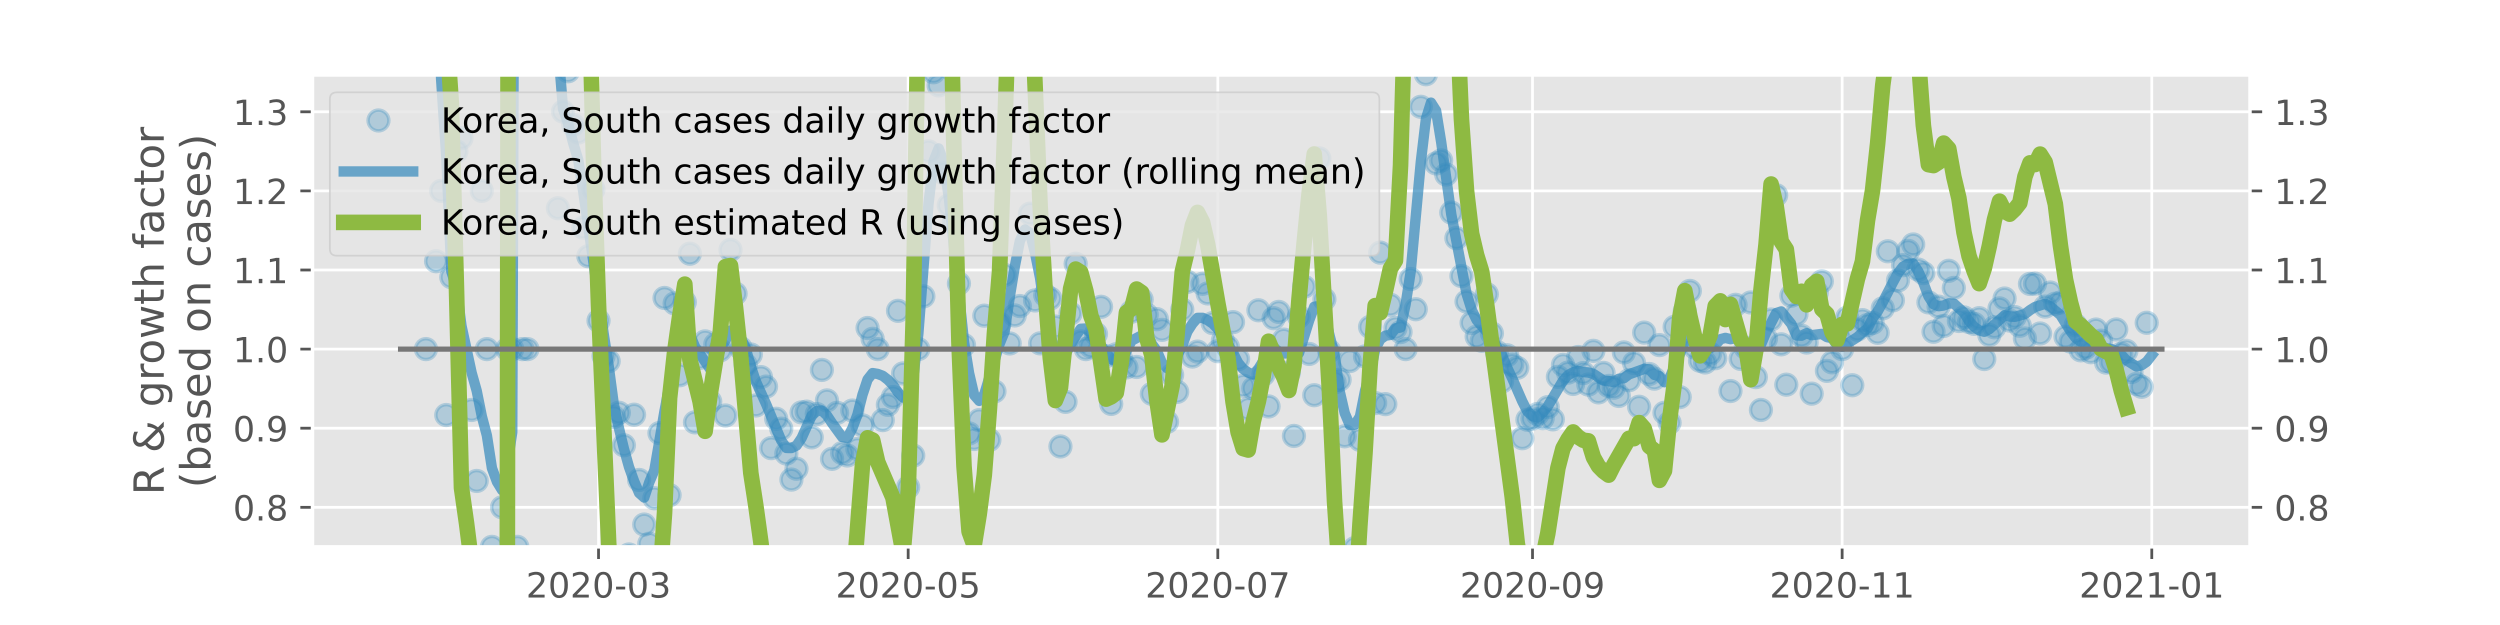 <?xml version="1.0" encoding="utf-8" standalone="no"?>
<!DOCTYPE svg PUBLIC "-//W3C//DTD SVG 1.1//EN"
  "http://www.w3.org/Graphics/SVG/1.1/DTD/svg11.dtd">
<!-- Created with matplotlib (https://matplotlib.org/) -->
<svg height="180pt" version="1.1" viewBox="0 0 720 180" width="720pt" xmlns="http://www.w3.org/2000/svg" xmlns:xlink="http://www.w3.org/1999/xlink">
 <defs>
  <style type="text/css">*{stroke-linecap:butt;stroke-linejoin:round;}</style>
 </defs>
 <g id="figure_1">
  <g id="patch_1">
   <path d="M 0 180 
L 720 180 
L 720 0 
L 0 0 
z
" style="fill:#ffffff;"/>
  </g>
  <g id="axes_1">
   <g id="patch_2">
    <path d="M 90 157.5 
L 648 157.5 
L 648 21.6 
L 90 21.6 
z
" style="fill:#e5e5e5;"/>
   </g>
   <g id="matplotlib.axis_1">
    <g id="xtick_1">
     <g id="line2d_1">
      <path clip-path="url(#p12b1ff8242)" d="M 172.377 157.5 
L 172.377 21.6 
" style="fill:none;stroke:#ffffff;stroke-linecap:square;stroke-width:0.8;"/>
     </g>
     <g id="line2d_2">
      <defs>
       <path d="M 0 0 
L 0 3.5 
" id="mfbc8e883d6" style="stroke:#555555;stroke-width:0.8;"/>
      </defs>
      <g>
       <use style="fill:#555555;stroke:#555555;stroke-width:0.8;" x="172.377" xlink:href="#mfbc8e883d6" y="157.5"/>
      </g>
     </g>
     <g id="text_1">
      <!-- 2020-03 -->
      <g style="fill:#555555;" transform="translate(151.486 172.098)scale(0.1 -0.1)">
       <defs>
        <path d="M 19.188 8.297 
L 53.609 8.297 
L 53.609 0 
L 7.328 0 
L 7.328 8.297 
Q 12.938 14.109 22.625 23.891 
Q 32.328 33.688 34.812 36.531 
Q 39.547 41.844 41.422 45.531 
Q 43.312 49.219 43.312 52.781 
Q 43.312 58.594 39.234 62.25 
Q 35.156 65.922 28.609 65.922 
Q 23.969 65.922 18.812 64.312 
Q 13.672 62.703 7.812 59.422 
L 7.812 69.391 
Q 13.766 71.781 18.938 73 
Q 24.125 74.219 28.422 74.219 
Q 39.75 74.219 46.484 68.547 
Q 53.219 62.891 53.219 53.422 
Q 53.219 48.922 51.531 44.891 
Q 49.859 40.875 45.406 35.406 
Q 44.188 33.984 37.641 27.219 
Q 31.109 20.453 19.188 8.297 
z
" id="DejaVuSans-50"/>
        <path d="M 31.781 66.406 
Q 24.172 66.406 20.328 58.906 
Q 16.5 51.422 16.5 36.375 
Q 16.5 21.391 20.328 13.891 
Q 24.172 6.391 31.781 6.391 
Q 39.453 6.391 43.281 13.891 
Q 47.125 21.391 47.125 36.375 
Q 47.125 51.422 43.281 58.906 
Q 39.453 66.406 31.781 66.406 
z
M 31.781 74.219 
Q 44.047 74.219 50.516 64.516 
Q 56.984 54.828 56.984 36.375 
Q 56.984 17.969 50.516 8.266 
Q 44.047 -1.422 31.781 -1.422 
Q 19.531 -1.422 13.062 8.266 
Q 6.594 17.969 6.594 36.375 
Q 6.594 54.828 13.062 64.516 
Q 19.531 74.219 31.781 74.219 
z
" id="DejaVuSans-48"/>
        <path d="M 4.891 31.391 
L 31.203 31.391 
L 31.203 23.391 
L 4.891 23.391 
z
" id="DejaVuSans-45"/>
        <path d="M 40.578 39.312 
Q 47.656 37.797 51.625 33 
Q 55.609 28.219 55.609 21.188 
Q 55.609 10.406 48.188 4.484 
Q 40.766 -1.422 27.094 -1.422 
Q 22.516 -1.422 17.656 -0.516 
Q 12.797 0.391 7.625 2.203 
L 7.625 11.719 
Q 11.719 9.328 16.594 8.109 
Q 21.484 6.891 26.812 6.891 
Q 36.078 6.891 40.938 10.547 
Q 45.797 14.203 45.797 21.188 
Q 45.797 27.641 41.281 31.266 
Q 36.766 34.906 28.719 34.906 
L 20.219 34.906 
L 20.219 43.016 
L 29.109 43.016 
Q 36.375 43.016 40.234 45.922 
Q 44.094 48.828 44.094 54.297 
Q 44.094 59.906 40.109 62.906 
Q 36.141 65.922 28.719 65.922 
Q 24.656 65.922 20.016 65.031 
Q 15.375 64.156 9.812 62.312 
L 9.812 71.094 
Q 15.438 72.656 20.344 73.438 
Q 25.25 74.219 29.594 74.219 
Q 40.828 74.219 47.359 69.109 
Q 53.906 64.016 53.906 55.328 
Q 53.906 49.266 50.438 45.094 
Q 46.969 40.922 40.578 39.312 
z
" id="DejaVuSans-51"/>
       </defs>
       <use xlink:href="#DejaVuSans-50"/>
       <use x="63.623" xlink:href="#DejaVuSans-48"/>
       <use x="127.246" xlink:href="#DejaVuSans-50"/>
       <use x="190.869" xlink:href="#DejaVuSans-48"/>
       <use x="254.492" xlink:href="#DejaVuSans-45"/>
       <use x="290.576" xlink:href="#DejaVuSans-48"/>
       <use x="354.199" xlink:href="#DejaVuSans-51"/>
      </g>
     </g>
    </g>
    <g id="xtick_2">
     <g id="line2d_3">
      <path clip-path="url(#p12b1ff8242)" d="M 261.552 157.5 
L 261.552 21.6 
" style="fill:none;stroke:#ffffff;stroke-linecap:square;stroke-width:0.8;"/>
     </g>
     <g id="line2d_4">
      <g>
       <use style="fill:#555555;stroke:#555555;stroke-width:0.8;" x="261.552" xlink:href="#mfbc8e883d6" y="157.5"/>
      </g>
     </g>
     <g id="text_2">
      <!-- 2020-05 -->
      <g style="fill:#555555;" transform="translate(240.66 172.098)scale(0.1 -0.1)">
       <defs>
        <path d="M 10.797 72.906 
L 49.516 72.906 
L 49.516 64.594 
L 19.828 64.594 
L 19.828 46.734 
Q 21.969 47.469 24.109 47.828 
Q 26.266 48.188 28.422 48.188 
Q 40.625 48.188 47.75 41.5 
Q 54.891 34.812 54.891 23.391 
Q 54.891 11.625 47.562 5.094 
Q 40.234 -1.422 26.906 -1.422 
Q 22.312 -1.422 17.547 -0.641 
Q 12.797 0.141 7.719 1.703 
L 7.719 11.625 
Q 12.109 9.234 16.797 8.062 
Q 21.484 6.891 26.703 6.891 
Q 35.156 6.891 40.078 11.328 
Q 45.016 15.766 45.016 23.391 
Q 45.016 31 40.078 35.438 
Q 35.156 39.891 26.703 39.891 
Q 22.75 39.891 18.812 39.016 
Q 14.891 38.141 10.797 36.281 
z
" id="DejaVuSans-53"/>
       </defs>
       <use xlink:href="#DejaVuSans-50"/>
       <use x="63.623" xlink:href="#DejaVuSans-48"/>
       <use x="127.246" xlink:href="#DejaVuSans-50"/>
       <use x="190.869" xlink:href="#DejaVuSans-48"/>
       <use x="254.492" xlink:href="#DejaVuSans-45"/>
       <use x="290.576" xlink:href="#DejaVuSans-48"/>
       <use x="354.199" xlink:href="#DejaVuSans-53"/>
      </g>
     </g>
    </g>
    <g id="xtick_3">
     <g id="line2d_5">
      <path clip-path="url(#p12b1ff8242)" d="M 350.726 157.5 
L 350.726 21.6 
" style="fill:none;stroke:#ffffff;stroke-linecap:square;stroke-width:0.8;"/>
     </g>
     <g id="line2d_6">
      <g>
       <use style="fill:#555555;stroke:#555555;stroke-width:0.8;" x="350.726" xlink:href="#mfbc8e883d6" y="157.5"/>
      </g>
     </g>
     <g id="text_3">
      <!-- 2020-07 -->
      <g style="fill:#555555;" transform="translate(329.835 172.098)scale(0.1 -0.1)">
       <defs>
        <path d="M 8.203 72.906 
L 55.078 72.906 
L 55.078 68.703 
L 28.609 0 
L 18.312 0 
L 43.219 64.594 
L 8.203 64.594 
z
" id="DejaVuSans-55"/>
       </defs>
       <use xlink:href="#DejaVuSans-50"/>
       <use x="63.623" xlink:href="#DejaVuSans-48"/>
       <use x="127.246" xlink:href="#DejaVuSans-50"/>
       <use x="190.869" xlink:href="#DejaVuSans-48"/>
       <use x="254.492" xlink:href="#DejaVuSans-45"/>
       <use x="290.576" xlink:href="#DejaVuSans-48"/>
       <use x="354.199" xlink:href="#DejaVuSans-55"/>
      </g>
     </g>
    </g>
    <g id="xtick_4">
     <g id="line2d_7">
      <path clip-path="url(#p12b1ff8242)" d="M 441.363 157.5 
L 441.363 21.6 
" style="fill:none;stroke:#ffffff;stroke-linecap:square;stroke-width:0.8;"/>
     </g>
     <g id="line2d_8">
      <g>
       <use style="fill:#555555;stroke:#555555;stroke-width:0.8;" x="441.363" xlink:href="#mfbc8e883d6" y="157.5"/>
      </g>
     </g>
     <g id="text_4">
      <!-- 2020-09 -->
      <g style="fill:#555555;" transform="translate(420.472 172.098)scale(0.1 -0.1)">
       <defs>
        <path d="M 10.984 1.516 
L 10.984 10.5 
Q 14.703 8.734 18.5 7.812 
Q 22.312 6.891 25.984 6.891 
Q 35.75 6.891 40.891 13.453 
Q 46.047 20.016 46.781 33.406 
Q 43.953 29.203 39.594 26.953 
Q 35.25 24.703 29.984 24.703 
Q 19.047 24.703 12.672 31.312 
Q 6.297 37.938 6.297 49.422 
Q 6.297 60.641 12.938 67.422 
Q 19.578 74.219 30.609 74.219 
Q 43.266 74.219 49.922 64.516 
Q 56.594 54.828 56.594 36.375 
Q 56.594 19.141 48.406 8.859 
Q 40.234 -1.422 26.422 -1.422 
Q 22.703 -1.422 18.891 -0.688 
Q 15.094 0.047 10.984 1.516 
z
M 30.609 32.422 
Q 37.25 32.422 41.125 36.953 
Q 45.016 41.5 45.016 49.422 
Q 45.016 57.281 41.125 61.844 
Q 37.25 66.406 30.609 66.406 
Q 23.969 66.406 20.094 61.844 
Q 16.219 57.281 16.219 49.422 
Q 16.219 41.5 20.094 36.953 
Q 23.969 32.422 30.609 32.422 
z
" id="DejaVuSans-57"/>
       </defs>
       <use xlink:href="#DejaVuSans-50"/>
       <use x="63.623" xlink:href="#DejaVuSans-48"/>
       <use x="127.246" xlink:href="#DejaVuSans-50"/>
       <use x="190.869" xlink:href="#DejaVuSans-48"/>
       <use x="254.492" xlink:href="#DejaVuSans-45"/>
       <use x="290.576" xlink:href="#DejaVuSans-48"/>
       <use x="354.199" xlink:href="#DejaVuSans-57"/>
      </g>
     </g>
    </g>
    <g id="xtick_5">
     <g id="line2d_9">
      <path clip-path="url(#p12b1ff8242)" d="M 530.538 157.5 
L 530.538 21.6 
" style="fill:none;stroke:#ffffff;stroke-linecap:square;stroke-width:0.8;"/>
     </g>
     <g id="line2d_10">
      <g>
       <use style="fill:#555555;stroke:#555555;stroke-width:0.8;" x="530.538" xlink:href="#mfbc8e883d6" y="157.5"/>
      </g>
     </g>
     <g id="text_5">
      <!-- 2020-11 -->
      <g style="fill:#555555;" transform="translate(509.646 172.098)scale(0.1 -0.1)">
       <defs>
        <path d="M 12.406 8.297 
L 28.516 8.297 
L 28.516 63.922 
L 10.984 60.406 
L 10.984 69.391 
L 28.422 72.906 
L 38.281 72.906 
L 38.281 8.297 
L 54.391 8.297 
L 54.391 0 
L 12.406 0 
z
" id="DejaVuSans-49"/>
       </defs>
       <use xlink:href="#DejaVuSans-50"/>
       <use x="63.623" xlink:href="#DejaVuSans-48"/>
       <use x="127.246" xlink:href="#DejaVuSans-50"/>
       <use x="190.869" xlink:href="#DejaVuSans-48"/>
       <use x="254.492" xlink:href="#DejaVuSans-45"/>
       <use x="290.576" xlink:href="#DejaVuSans-49"/>
       <use x="354.199" xlink:href="#DejaVuSans-49"/>
      </g>
     </g>
    </g>
    <g id="xtick_6">
     <g id="line2d_11">
      <path clip-path="url(#p12b1ff8242)" d="M 619.713 157.5 
L 619.713 21.6 
" style="fill:none;stroke:#ffffff;stroke-linecap:square;stroke-width:0.8;"/>
     </g>
     <g id="line2d_12">
      <g>
       <use style="fill:#555555;stroke:#555555;stroke-width:0.8;" x="619.713" xlink:href="#mfbc8e883d6" y="157.5"/>
      </g>
     </g>
     <g id="text_6">
      <!-- 2021-01 -->
      <g style="fill:#555555;" transform="translate(598.821 172.098)scale(0.1 -0.1)">
       <use xlink:href="#DejaVuSans-50"/>
       <use x="63.623" xlink:href="#DejaVuSans-48"/>
       <use x="127.246" xlink:href="#DejaVuSans-50"/>
       <use x="190.869" xlink:href="#DejaVuSans-49"/>
       <use x="254.492" xlink:href="#DejaVuSans-45"/>
       <use x="290.576" xlink:href="#DejaVuSans-48"/>
       <use x="354.199" xlink:href="#DejaVuSans-49"/>
      </g>
     </g>
    </g>
   </g>
   <g id="matplotlib.axis_2">
    <g id="ytick_1">
     <g id="line2d_13">
      <path clip-path="url(#p12b1ff8242)" d="M 90 146.108 
L 648 146.108 
" style="fill:none;stroke:#ffffff;stroke-linecap:square;stroke-width:0.8;"/>
     </g>
     <g id="line2d_14">
      <defs>
       <path d="M 0 0 
L -3.5 0 
" id="m71ecd1ccb7" style="stroke:#555555;stroke-width:0.8;"/>
      </defs>
      <g>
       <use style="fill:#555555;stroke:#555555;stroke-width:0.8;" x="90" xlink:href="#m71ecd1ccb7" y="146.108"/>
      </g>
     </g>
     <g id="line2d_15">
      <defs>
       <path d="M 0 0 
L 3.5 0 
" id="m8f3daf7f47" style="stroke:#555555;stroke-width:0.8;"/>
      </defs>
      <g>
       <use style="fill:#555555;stroke:#555555;stroke-width:0.8;" x="648" xlink:href="#m8f3daf7f47" y="146.108"/>
      </g>
     </g>
     <g id="text_7">
      <!-- 0.8 -->
      <g style="fill:#555555;" transform="translate(67.097 149.908)scale(0.1 -0.1)">
       <defs>
        <path d="M 10.688 12.406 
L 21 12.406 
L 21 0 
L 10.688 0 
z
" id="DejaVuSans-46"/>
        <path d="M 31.781 34.625 
Q 24.75 34.625 20.719 30.859 
Q 16.703 27.094 16.703 20.516 
Q 16.703 13.922 20.719 10.156 
Q 24.75 6.391 31.781 6.391 
Q 38.812 6.391 42.859 10.172 
Q 46.922 13.969 46.922 20.516 
Q 46.922 27.094 42.891 30.859 
Q 38.875 34.625 31.781 34.625 
z
M 21.922 38.812 
Q 15.578 40.375 12.031 44.719 
Q 8.5 49.078 8.5 55.328 
Q 8.5 64.062 14.719 69.141 
Q 20.953 74.219 31.781 74.219 
Q 42.672 74.219 48.875 69.141 
Q 55.078 64.062 55.078 55.328 
Q 55.078 49.078 51.531 44.719 
Q 48 40.375 41.703 38.812 
Q 48.828 37.156 52.797 32.312 
Q 56.781 27.484 56.781 20.516 
Q 56.781 9.906 50.312 4.234 
Q 43.844 -1.422 31.781 -1.422 
Q 19.734 -1.422 13.25 4.234 
Q 6.781 9.906 6.781 20.516 
Q 6.781 27.484 10.781 32.312 
Q 14.797 37.156 21.922 38.812 
z
M 18.312 54.391 
Q 18.312 48.734 21.844 45.562 
Q 25.391 42.391 31.781 42.391 
Q 38.141 42.391 41.719 45.562 
Q 45.312 48.734 45.312 54.391 
Q 45.312 60.062 41.719 63.234 
Q 38.141 66.406 31.781 66.406 
Q 25.391 66.406 21.844 63.234 
Q 18.312 60.062 18.312 54.391 
z
" id="DejaVuSans-56"/>
       </defs>
       <use xlink:href="#DejaVuSans-48"/>
       <use x="63.623" xlink:href="#DejaVuSans-46"/>
       <use x="95.41" xlink:href="#DejaVuSans-56"/>
      </g>
     </g>
     <g id="text_8">
      <!-- 0.8 -->
      <g style="fill:#555555;" transform="translate(655 149.908)scale(0.1 -0.1)">
       <use xlink:href="#DejaVuSans-48"/>
       <use x="63.623" xlink:href="#DejaVuSans-46"/>
       <use x="95.41" xlink:href="#DejaVuSans-56"/>
      </g>
     </g>
    </g>
    <g id="ytick_2">
     <g id="line2d_16">
      <path clip-path="url(#p12b1ff8242)" d="M 90 123.325 
L 648 123.325 
" style="fill:none;stroke:#ffffff;stroke-linecap:square;stroke-width:0.8;"/>
     </g>
     <g id="line2d_17">
      <g>
       <use style="fill:#555555;stroke:#555555;stroke-width:0.8;" x="90" xlink:href="#m71ecd1ccb7" y="123.325"/>
      </g>
     </g>
     <g id="line2d_18">
      <g>
       <use style="fill:#555555;stroke:#555555;stroke-width:0.8;" x="648" xlink:href="#m8f3daf7f47" y="123.325"/>
      </g>
     </g>
     <g id="text_9">
      <!-- 0.9 -->
      <g style="fill:#555555;" transform="translate(67.097 127.124)scale(0.1 -0.1)">
       <use xlink:href="#DejaVuSans-48"/>
       <use x="63.623" xlink:href="#DejaVuSans-46"/>
       <use x="95.41" xlink:href="#DejaVuSans-57"/>
      </g>
     </g>
     <g id="text_10">
      <!-- 0.9 -->
      <g style="fill:#555555;" transform="translate(655 127.124)scale(0.1 -0.1)">
       <use xlink:href="#DejaVuSans-48"/>
       <use x="63.623" xlink:href="#DejaVuSans-46"/>
       <use x="95.41" xlink:href="#DejaVuSans-57"/>
      </g>
     </g>
    </g>
    <g id="ytick_3">
     <g id="line2d_19">
      <path clip-path="url(#p12b1ff8242)" d="M 90 100.542 
L 648 100.542 
" style="fill:none;stroke:#ffffff;stroke-linecap:square;stroke-width:0.8;"/>
     </g>
     <g id="line2d_20">
      <g>
       <use style="fill:#555555;stroke:#555555;stroke-width:0.8;" x="90" xlink:href="#m71ecd1ccb7" y="100.542"/>
      </g>
     </g>
     <g id="line2d_21">
      <g>
       <use style="fill:#555555;stroke:#555555;stroke-width:0.8;" x="648" xlink:href="#m8f3daf7f47" y="100.542"/>
      </g>
     </g>
     <g id="text_11">
      <!-- 1.0 -->
      <g style="fill:#555555;" transform="translate(67.097 104.341)scale(0.1 -0.1)">
       <use xlink:href="#DejaVuSans-49"/>
       <use x="63.623" xlink:href="#DejaVuSans-46"/>
       <use x="95.41" xlink:href="#DejaVuSans-48"/>
      </g>
     </g>
     <g id="text_12">
      <!-- 1.0 -->
      <g style="fill:#555555;" transform="translate(655 104.341)scale(0.1 -0.1)">
       <use xlink:href="#DejaVuSans-49"/>
       <use x="63.623" xlink:href="#DejaVuSans-46"/>
       <use x="95.41" xlink:href="#DejaVuSans-48"/>
      </g>
     </g>
    </g>
    <g id="ytick_4">
     <g id="line2d_22">
      <path clip-path="url(#p12b1ff8242)" d="M 90 77.759 
L 648 77.759 
" style="fill:none;stroke:#ffffff;stroke-linecap:square;stroke-width:0.8;"/>
     </g>
     <g id="line2d_23">
      <g>
       <use style="fill:#555555;stroke:#555555;stroke-width:0.8;" x="90" xlink:href="#m71ecd1ccb7" y="77.759"/>
      </g>
     </g>
     <g id="line2d_24">
      <g>
       <use style="fill:#555555;stroke:#555555;stroke-width:0.8;" x="648" xlink:href="#m8f3daf7f47" y="77.759"/>
      </g>
     </g>
     <g id="text_13">
      <!-- 1.1 -->
      <g style="fill:#555555;" transform="translate(67.097 81.558)scale(0.1 -0.1)">
       <use xlink:href="#DejaVuSans-49"/>
       <use x="63.623" xlink:href="#DejaVuSans-46"/>
       <use x="95.41" xlink:href="#DejaVuSans-49"/>
      </g>
     </g>
     <g id="text_14">
      <!-- 1.1 -->
      <g style="fill:#555555;" transform="translate(655 81.558)scale(0.1 -0.1)">
       <use xlink:href="#DejaVuSans-49"/>
       <use x="63.623" xlink:href="#DejaVuSans-46"/>
       <use x="95.41" xlink:href="#DejaVuSans-49"/>
      </g>
     </g>
    </g>
    <g id="ytick_5">
     <g id="line2d_25">
      <path clip-path="url(#p12b1ff8242)" d="M 90 54.976 
L 648 54.976 
" style="fill:none;stroke:#ffffff;stroke-linecap:square;stroke-width:0.8;"/>
     </g>
     <g id="line2d_26">
      <g>
       <use style="fill:#555555;stroke:#555555;stroke-width:0.8;" x="90" xlink:href="#m71ecd1ccb7" y="54.976"/>
      </g>
     </g>
     <g id="line2d_27">
      <g>
       <use style="fill:#555555;stroke:#555555;stroke-width:0.8;" x="648" xlink:href="#m8f3daf7f47" y="54.976"/>
      </g>
     </g>
     <g id="text_15">
      <!-- 1.2 -->
      <g style="fill:#555555;" transform="translate(67.097 58.775)scale(0.1 -0.1)">
       <use xlink:href="#DejaVuSans-49"/>
       <use x="63.623" xlink:href="#DejaVuSans-46"/>
       <use x="95.41" xlink:href="#DejaVuSans-50"/>
      </g>
     </g>
     <g id="text_16">
      <!-- 1.2 -->
      <g style="fill:#555555;" transform="translate(655 58.775)scale(0.1 -0.1)">
       <use xlink:href="#DejaVuSans-49"/>
       <use x="63.623" xlink:href="#DejaVuSans-46"/>
       <use x="95.41" xlink:href="#DejaVuSans-50"/>
      </g>
     </g>
    </g>
    <g id="ytick_6">
     <g id="line2d_28">
      <path clip-path="url(#p12b1ff8242)" d="M 90 32.193 
L 648 32.193 
" style="fill:none;stroke:#ffffff;stroke-linecap:square;stroke-width:0.8;"/>
     </g>
     <g id="line2d_29">
      <g>
       <use style="fill:#555555;stroke:#555555;stroke-width:0.8;" x="90" xlink:href="#m71ecd1ccb7" y="32.193"/>
      </g>
     </g>
     <g id="line2d_30">
      <g>
       <use style="fill:#555555;stroke:#555555;stroke-width:0.8;" x="648" xlink:href="#m8f3daf7f47" y="32.193"/>
      </g>
     </g>
     <g id="text_17">
      <!-- 1.3 -->
      <g style="fill:#555555;" transform="translate(67.097 35.992)scale(0.1 -0.1)">
       <use xlink:href="#DejaVuSans-49"/>
       <use x="63.623" xlink:href="#DejaVuSans-46"/>
       <use x="95.41" xlink:href="#DejaVuSans-51"/>
      </g>
     </g>
     <g id="text_18">
      <!-- 1.3 -->
      <g style="fill:#555555;" transform="translate(655 35.992)scale(0.1 -0.1)">
       <use xlink:href="#DejaVuSans-49"/>
       <use x="63.623" xlink:href="#DejaVuSans-46"/>
       <use x="95.41" xlink:href="#DejaVuSans-51"/>
      </g>
     </g>
    </g>
    <g id="text_19">
     <!-- R &amp; growth factor -->
     <g style="fill:#555555;" transform="translate(47.164 142.57)rotate(-90)scale(0.12 -0.12)">
      <defs>
       <path d="M 44.391 34.188 
Q 47.562 33.109 50.562 29.594 
Q 53.562 26.078 56.594 19.922 
L 66.609 0 
L 56 0 
L 46.688 18.703 
Q 43.062 26.031 39.672 28.422 
Q 36.281 30.812 30.422 30.812 
L 19.672 30.812 
L 19.672 0 
L 9.812 0 
L 9.812 72.906 
L 32.078 72.906 
Q 44.578 72.906 50.734 67.672 
Q 56.891 62.453 56.891 51.906 
Q 56.891 45.016 53.688 40.469 
Q 50.484 35.938 44.391 34.188 
z
M 19.672 64.797 
L 19.672 38.922 
L 32.078 38.922 
Q 39.203 38.922 42.844 42.219 
Q 46.484 45.516 46.484 51.906 
Q 46.484 58.297 42.844 61.547 
Q 39.203 64.797 32.078 64.797 
z
" id="DejaVuSans-82"/>
       <path id="DejaVuSans-32"/>
       <path d="M 24.312 39.203 
Q 19.875 35.25 17.797 31.312 
Q 15.719 27.391 15.719 23.094 
Q 15.719 15.969 20.891 11.234 
Q 26.078 6.5 33.891 6.5 
Q 38.531 6.5 42.578 8.031 
Q 46.625 9.578 50.203 12.703 
z
M 31.203 44.672 
L 56 19.281 
Q 58.891 23.641 60.5 28.594 
Q 62.109 33.547 62.406 39.109 
L 71.484 39.109 
Q 70.906 32.672 68.359 26.359 
Q 65.828 20.062 61.281 13.922 
L 74.906 0 
L 62.594 0 
L 55.609 7.172 
Q 50.531 2.828 44.969 0.703 
Q 39.406 -1.422 33.016 -1.422 
Q 21.234 -1.422 13.766 5.297 
Q 6.297 12.016 6.297 22.516 
Q 6.297 28.766 9.562 34.25 
Q 12.844 39.75 19.391 44.578 
Q 17.047 47.656 15.812 50.703 
Q 14.594 53.766 14.594 56.688 
Q 14.594 64.594 20.016 69.406 
Q 25.438 74.219 34.422 74.219 
Q 38.484 74.219 42.5 73.344 
Q 46.531 72.469 50.688 70.703 
L 50.688 61.812 
Q 46.438 64.109 42.578 65.297 
Q 38.719 66.5 35.406 66.5 
Q 30.281 66.5 27.078 63.781 
Q 23.875 61.078 23.875 56.781 
Q 23.875 54.297 25.312 51.781 
Q 26.766 49.266 31.203 44.672 
z
" id="DejaVuSans-38"/>
       <path d="M 45.406 27.984 
Q 45.406 37.75 41.375 43.109 
Q 37.359 48.484 30.078 48.484 
Q 22.859 48.484 18.828 43.109 
Q 14.797 37.75 14.797 27.984 
Q 14.797 18.266 18.828 12.891 
Q 22.859 7.516 30.078 7.516 
Q 37.359 7.516 41.375 12.891 
Q 45.406 18.266 45.406 27.984 
z
M 54.391 6.781 
Q 54.391 -7.172 48.188 -13.984 
Q 42 -20.797 29.203 -20.797 
Q 24.469 -20.797 20.266 -20.094 
Q 16.062 -19.391 12.109 -17.922 
L 12.109 -9.188 
Q 16.062 -11.328 19.922 -12.344 
Q 23.781 -13.375 27.781 -13.375 
Q 36.625 -13.375 41.016 -8.766 
Q 45.406 -4.156 45.406 5.172 
L 45.406 9.625 
Q 42.625 4.781 38.281 2.391 
Q 33.938 0 27.875 0 
Q 17.828 0 11.672 7.656 
Q 5.516 15.328 5.516 27.984 
Q 5.516 40.672 11.672 48.328 
Q 17.828 56 27.875 56 
Q 33.938 56 38.281 53.609 
Q 42.625 51.219 45.406 46.391 
L 45.406 54.688 
L 54.391 54.688 
z
" id="DejaVuSans-103"/>
       <path d="M 41.109 46.297 
Q 39.594 47.172 37.812 47.578 
Q 36.031 48 33.891 48 
Q 26.266 48 22.188 43.047 
Q 18.109 38.094 18.109 28.812 
L 18.109 0 
L 9.078 0 
L 9.078 54.688 
L 18.109 54.688 
L 18.109 46.188 
Q 20.953 51.172 25.484 53.578 
Q 30.031 56 36.531 56 
Q 37.453 56 38.578 55.875 
Q 39.703 55.766 41.062 55.516 
z
" id="DejaVuSans-114"/>
       <path d="M 30.609 48.391 
Q 23.391 48.391 19.188 42.75 
Q 14.984 37.109 14.984 27.297 
Q 14.984 17.484 19.156 11.844 
Q 23.344 6.203 30.609 6.203 
Q 37.797 6.203 41.984 11.859 
Q 46.188 17.531 46.188 27.297 
Q 46.188 37.016 41.984 42.703 
Q 37.797 48.391 30.609 48.391 
z
M 30.609 56 
Q 42.328 56 49.016 48.375 
Q 55.719 40.766 55.719 27.297 
Q 55.719 13.875 49.016 6.219 
Q 42.328 -1.422 30.609 -1.422 
Q 18.844 -1.422 12.172 6.219 
Q 5.516 13.875 5.516 27.297 
Q 5.516 40.766 12.172 48.375 
Q 18.844 56 30.609 56 
z
" id="DejaVuSans-111"/>
       <path d="M 4.203 54.688 
L 13.188 54.688 
L 24.422 12.016 
L 35.594 54.688 
L 46.188 54.688 
L 57.422 12.016 
L 68.609 54.688 
L 77.594 54.688 
L 63.281 0 
L 52.688 0 
L 40.922 44.828 
L 29.109 0 
L 18.5 0 
z
" id="DejaVuSans-119"/>
       <path d="M 18.312 70.219 
L 18.312 54.688 
L 36.812 54.688 
L 36.812 47.703 
L 18.312 47.703 
L 18.312 18.016 
Q 18.312 11.328 20.141 9.422 
Q 21.969 7.516 27.594 7.516 
L 36.812 7.516 
L 36.812 0 
L 27.594 0 
Q 17.188 0 13.234 3.875 
Q 9.281 7.766 9.281 18.016 
L 9.281 47.703 
L 2.688 47.703 
L 2.688 54.688 
L 9.281 54.688 
L 9.281 70.219 
z
" id="DejaVuSans-116"/>
       <path d="M 54.891 33.016 
L 54.891 0 
L 45.906 0 
L 45.906 32.719 
Q 45.906 40.484 42.875 44.328 
Q 39.844 48.188 33.797 48.188 
Q 26.516 48.188 22.312 43.547 
Q 18.109 38.922 18.109 30.906 
L 18.109 0 
L 9.078 0 
L 9.078 75.984 
L 18.109 75.984 
L 18.109 46.188 
Q 21.344 51.125 25.703 53.562 
Q 30.078 56 35.797 56 
Q 45.219 56 50.047 50.172 
Q 54.891 44.344 54.891 33.016 
z
" id="DejaVuSans-104"/>
       <path d="M 37.109 75.984 
L 37.109 68.5 
L 28.516 68.5 
Q 23.688 68.5 21.797 66.547 
Q 19.922 64.594 19.922 59.516 
L 19.922 54.688 
L 34.719 54.688 
L 34.719 47.703 
L 19.922 47.703 
L 19.922 0 
L 10.891 0 
L 10.891 47.703 
L 2.297 47.703 
L 2.297 54.688 
L 10.891 54.688 
L 10.891 58.5 
Q 10.891 67.625 15.141 71.797 
Q 19.391 75.984 28.609 75.984 
z
" id="DejaVuSans-102"/>
       <path d="M 34.281 27.484 
Q 23.391 27.484 19.188 25 
Q 14.984 22.516 14.984 16.5 
Q 14.984 11.719 18.141 8.906 
Q 21.297 6.109 26.703 6.109 
Q 34.188 6.109 38.703 11.406 
Q 43.219 16.703 43.219 25.484 
L 43.219 27.484 
z
M 52.203 31.203 
L 52.203 0 
L 43.219 0 
L 43.219 8.297 
Q 40.141 3.328 35.547 0.953 
Q 30.953 -1.422 24.312 -1.422 
Q 15.922 -1.422 10.953 3.297 
Q 6 8.016 6 15.922 
Q 6 25.141 12.172 29.828 
Q 18.359 34.516 30.609 34.516 
L 43.219 34.516 
L 43.219 35.406 
Q 43.219 41.609 39.141 45 
Q 35.062 48.391 27.688 48.391 
Q 23 48.391 18.547 47.266 
Q 14.109 46.141 10.016 43.891 
L 10.016 52.203 
Q 14.938 54.109 19.578 55.047 
Q 24.219 56 28.609 56 
Q 40.484 56 46.344 49.844 
Q 52.203 43.703 52.203 31.203 
z
" id="DejaVuSans-97"/>
       <path d="M 48.781 52.594 
L 48.781 44.188 
Q 44.969 46.297 41.141 47.344 
Q 37.312 48.391 33.406 48.391 
Q 24.656 48.391 19.812 42.844 
Q 14.984 37.312 14.984 27.297 
Q 14.984 17.281 19.812 11.734 
Q 24.656 6.203 33.406 6.203 
Q 37.312 6.203 41.141 7.25 
Q 44.969 8.297 48.781 10.406 
L 48.781 2.094 
Q 45.016 0.344 40.984 -0.531 
Q 36.969 -1.422 32.422 -1.422 
Q 20.062 -1.422 12.781 6.344 
Q 5.516 14.109 5.516 27.297 
Q 5.516 40.672 12.859 48.328 
Q 20.219 56 33.016 56 
Q 37.156 56 41.109 55.141 
Q 45.062 54.297 48.781 52.594 
z
" id="DejaVuSans-99"/>
      </defs>
      <use xlink:href="#DejaVuSans-82"/>
      <use x="69.482" xlink:href="#DejaVuSans-32"/>
      <use x="101.27" xlink:href="#DejaVuSans-38"/>
      <use x="179.248" xlink:href="#DejaVuSans-32"/>
      <use x="211.035" xlink:href="#DejaVuSans-103"/>
      <use x="274.512" xlink:href="#DejaVuSans-114"/>
      <use x="313.375" xlink:href="#DejaVuSans-111"/>
      <use x="374.557" xlink:href="#DejaVuSans-119"/>
      <use x="456.344" xlink:href="#DejaVuSans-116"/>
      <use x="495.553" xlink:href="#DejaVuSans-104"/>
      <use x="558.932" xlink:href="#DejaVuSans-32"/>
      <use x="590.719" xlink:href="#DejaVuSans-102"/>
      <use x="625.924" xlink:href="#DejaVuSans-97"/>
      <use x="687.203" xlink:href="#DejaVuSans-99"/>
      <use x="742.184" xlink:href="#DejaVuSans-116"/>
      <use x="781.393" xlink:href="#DejaVuSans-111"/>
      <use x="842.574" xlink:href="#DejaVuSans-114"/>
     </g>
     <!-- (based on cases) -->
     <g style="fill:#555555;" transform="translate(60.601 140.551)rotate(-90)scale(0.12 -0.12)">
      <defs>
       <path d="M 31 75.875 
Q 24.469 64.656 21.281 53.656 
Q 18.109 42.672 18.109 31.391 
Q 18.109 20.125 21.312 9.062 
Q 24.516 -2 31 -13.188 
L 23.188 -13.188 
Q 15.875 -1.703 12.234 9.375 
Q 8.594 20.453 8.594 31.391 
Q 8.594 42.281 12.203 53.312 
Q 15.828 64.359 23.188 75.875 
z
" id="DejaVuSans-40"/>
       <path d="M 48.688 27.297 
Q 48.688 37.203 44.609 42.844 
Q 40.531 48.484 33.406 48.484 
Q 26.266 48.484 22.188 42.844 
Q 18.109 37.203 18.109 27.297 
Q 18.109 17.391 22.188 11.75 
Q 26.266 6.109 33.406 6.109 
Q 40.531 6.109 44.609 11.75 
Q 48.688 17.391 48.688 27.297 
z
M 18.109 46.391 
Q 20.953 51.266 25.266 53.625 
Q 29.594 56 35.594 56 
Q 45.562 56 51.781 48.094 
Q 58.016 40.188 58.016 27.297 
Q 58.016 14.406 51.781 6.484 
Q 45.562 -1.422 35.594 -1.422 
Q 29.594 -1.422 25.266 0.953 
Q 20.953 3.328 18.109 8.203 
L 18.109 0 
L 9.078 0 
L 9.078 75.984 
L 18.109 75.984 
z
" id="DejaVuSans-98"/>
       <path d="M 44.281 53.078 
L 44.281 44.578 
Q 40.484 46.531 36.375 47.5 
Q 32.281 48.484 27.875 48.484 
Q 21.188 48.484 17.844 46.438 
Q 14.5 44.391 14.5 40.281 
Q 14.5 37.156 16.891 35.375 
Q 19.281 33.594 26.516 31.984 
L 29.594 31.297 
Q 39.156 29.25 43.188 25.516 
Q 47.219 21.781 47.219 15.094 
Q 47.219 7.469 41.188 3.016 
Q 35.156 -1.422 24.609 -1.422 
Q 20.219 -1.422 15.453 -0.562 
Q 10.688 0.297 5.422 2 
L 5.422 11.281 
Q 10.406 8.688 15.234 7.391 
Q 20.062 6.109 24.812 6.109 
Q 31.156 6.109 34.562 8.281 
Q 37.984 10.453 37.984 14.406 
Q 37.984 18.062 35.516 20.016 
Q 33.062 21.969 24.703 23.781 
L 21.578 24.516 
Q 13.234 26.266 9.516 29.906 
Q 5.812 33.547 5.812 39.891 
Q 5.812 47.609 11.281 51.797 
Q 16.75 56 26.812 56 
Q 31.781 56 36.172 55.266 
Q 40.578 54.547 44.281 53.078 
z
" id="DejaVuSans-115"/>
       <path d="M 56.203 29.594 
L 56.203 25.203 
L 14.891 25.203 
Q 15.484 15.922 20.484 11.062 
Q 25.484 6.203 34.422 6.203 
Q 39.594 6.203 44.453 7.469 
Q 49.312 8.734 54.109 11.281 
L 54.109 2.781 
Q 49.266 0.734 44.188 -0.344 
Q 39.109 -1.422 33.891 -1.422 
Q 20.797 -1.422 13.156 6.188 
Q 5.516 13.812 5.516 26.812 
Q 5.516 40.234 12.766 48.109 
Q 20.016 56 32.328 56 
Q 43.359 56 49.781 48.891 
Q 56.203 41.797 56.203 29.594 
z
M 47.219 32.234 
Q 47.125 39.594 43.094 43.984 
Q 39.062 48.391 32.422 48.391 
Q 24.906 48.391 20.391 44.141 
Q 15.875 39.891 15.188 32.172 
z
" id="DejaVuSans-101"/>
       <path d="M 45.406 46.391 
L 45.406 75.984 
L 54.391 75.984 
L 54.391 0 
L 45.406 0 
L 45.406 8.203 
Q 42.578 3.328 38.25 0.953 
Q 33.938 -1.422 27.875 -1.422 
Q 17.969 -1.422 11.734 6.484 
Q 5.516 14.406 5.516 27.297 
Q 5.516 40.188 11.734 48.094 
Q 17.969 56 27.875 56 
Q 33.938 56 38.25 53.625 
Q 42.578 51.266 45.406 46.391 
z
M 14.797 27.297 
Q 14.797 17.391 18.875 11.75 
Q 22.953 6.109 30.078 6.109 
Q 37.203 6.109 41.297 11.75 
Q 45.406 17.391 45.406 27.297 
Q 45.406 37.203 41.297 42.844 
Q 37.203 48.484 30.078 48.484 
Q 22.953 48.484 18.875 42.844 
Q 14.797 37.203 14.797 27.297 
z
" id="DejaVuSans-100"/>
       <path d="M 54.891 33.016 
L 54.891 0 
L 45.906 0 
L 45.906 32.719 
Q 45.906 40.484 42.875 44.328 
Q 39.844 48.188 33.797 48.188 
Q 26.516 48.188 22.312 43.547 
Q 18.109 38.922 18.109 30.906 
L 18.109 0 
L 9.078 0 
L 9.078 54.688 
L 18.109 54.688 
L 18.109 46.188 
Q 21.344 51.125 25.703 53.562 
Q 30.078 56 35.797 56 
Q 45.219 56 50.047 50.172 
Q 54.891 44.344 54.891 33.016 
z
" id="DejaVuSans-110"/>
       <path d="M 8.016 75.875 
L 15.828 75.875 
Q 23.141 64.359 26.781 53.312 
Q 30.422 42.281 30.422 31.391 
Q 30.422 20.453 26.781 9.375 
Q 23.141 -1.703 15.828 -13.188 
L 8.016 -13.188 
Q 14.5 -2 17.703 9.062 
Q 20.906 20.125 20.906 31.391 
Q 20.906 42.672 17.703 53.656 
Q 14.5 64.656 8.016 75.875 
z
" id="DejaVuSans-41"/>
      </defs>
      <use xlink:href="#DejaVuSans-40"/>
      <use x="39.014" xlink:href="#DejaVuSans-98"/>
      <use x="102.49" xlink:href="#DejaVuSans-97"/>
      <use x="163.77" xlink:href="#DejaVuSans-115"/>
      <use x="215.869" xlink:href="#DejaVuSans-101"/>
      <use x="277.393" xlink:href="#DejaVuSans-100"/>
      <use x="340.869" xlink:href="#DejaVuSans-32"/>
      <use x="372.656" xlink:href="#DejaVuSans-111"/>
      <use x="433.838" xlink:href="#DejaVuSans-110"/>
      <use x="497.217" xlink:href="#DejaVuSans-32"/>
      <use x="529.004" xlink:href="#DejaVuSans-99"/>
      <use x="583.984" xlink:href="#DejaVuSans-97"/>
      <use x="645.264" xlink:href="#DejaVuSans-115"/>
      <use x="697.363" xlink:href="#DejaVuSans-101"/>
      <use x="758.887" xlink:href="#DejaVuSans-115"/>
      <use x="810.986" xlink:href="#DejaVuSans-41"/>
     </g>
    </g>
   </g>
   <g id="line2d_31">
    <defs>
     <path d="M 0 3 
C 0.796 3 1.559 2.684 2.121 2.121 
C 2.684 1.559 3 0.796 3 0 
C 3 -0.796 2.684 -1.559 2.121 -2.121 
C 1.559 -2.684 0.796 -3 0 -3 
C -0.796 -3 -1.559 -2.684 -2.121 -2.121 
C -2.684 -1.559 -3 -0.796 -3 0 
C -3 0.796 -2.684 1.559 -2.121 2.121 
C -1.559 2.684 -0.796 3 0 3 
z
" id="ma21849e0a4" style="stroke:#348abd;stroke-opacity:0.3;"/>
    </defs>
    <g clip-path="url(#p12b1ff8242)">
     <use style="fill:#348abd;fill-opacity:0.3;stroke:#348abd;stroke-opacity:0.3;" x="122.673" xlink:href="#ma21849e0a4" y="100.542"/>
     <use style="fill:#348abd;fill-opacity:0.3;stroke:#348abd;stroke-opacity:0.3;" x="122.999" xlink:href="#ma21849e0a4" y="-1"/>
     <use style="fill:#348abd;fill-opacity:0.3;stroke:#348abd;stroke-opacity:0.3;" x="125.338" xlink:href="#ma21849e0a4" y="-1"/>
     <use style="fill:#348abd;fill-opacity:0.3;stroke:#348abd;stroke-opacity:0.3;" x="125.597" xlink:href="#ma21849e0a4" y="75.227"/>
     <use style="fill:#348abd;fill-opacity:0.3;stroke:#348abd;stroke-opacity:0.3;" x="127.059" xlink:href="#ma21849e0a4" y="54.976"/>
     <use style="fill:#348abd;fill-opacity:0.3;stroke:#348abd;stroke-opacity:0.3;" x="128.521" xlink:href="#ma21849e0a4" y="119.528"/>
     <use style="fill:#348abd;fill-opacity:0.3;stroke:#348abd;stroke-opacity:0.3;" x="129.982" xlink:href="#ma21849e0a4" y="79.83"/>
     <use style="fill:#348abd;fill-opacity:0.3;stroke:#348abd;stroke-opacity:0.3;" x="131.444" xlink:href="#ma21849e0a4" y="43.584"/>
     <use style="fill:#348abd;fill-opacity:0.3;stroke:#348abd;stroke-opacity:0.3;" x="132.906" xlink:href="#ma21849e0a4" y="39.787"/>
     <use style="fill:#348abd;fill-opacity:0.3;stroke:#348abd;stroke-opacity:0.3;" x="134.368" xlink:href="#ma21849e0a4" y="172.489"/>
     <use style="fill:#348abd;fill-opacity:0.3;stroke:#348abd;stroke-opacity:0.3;" x="135.83" xlink:href="#ma21849e0a4" y="118.068"/>
     <use style="fill:#348abd;fill-opacity:0.3;stroke:#348abd;stroke-opacity:0.3;" x="137.292" xlink:href="#ma21849e0a4" y="138.514"/>
     <use style="fill:#348abd;fill-opacity:0.3;stroke:#348abd;stroke-opacity:0.3;" x="138.754" xlink:href="#ma21849e0a4" y="54.976"/>
     <use style="fill:#348abd;fill-opacity:0.3;stroke:#348abd;stroke-opacity:0.3;" x="140.216" xlink:href="#ma21849e0a4" y="100.542"/>
     <use style="fill:#348abd;fill-opacity:0.3;stroke:#348abd;stroke-opacity:0.3;" x="141.677" xlink:href="#ma21849e0a4" y="157.5"/>
     <use style="fill:#348abd;fill-opacity:0.3;stroke:#348abd;stroke-opacity:0.3;" x="143.139" xlink:href="#ma21849e0a4" y="201.801"/>
     <use style="fill:#348abd;fill-opacity:0.3;stroke:#348abd;stroke-opacity:0.3;" x="144.601" xlink:href="#ma21849e0a4" y="146.108"/>
     <use style="fill:#348abd;fill-opacity:0.3;stroke:#348abd;stroke-opacity:0.3;" x="146.063" xlink:href="#ma21849e0a4" y="100.542"/>
     <use style="fill:#348abd;fill-opacity:0.3;stroke:#348abd;stroke-opacity:0.3;" x="147.525" xlink:href="#ma21849e0a4" y="100.542"/>
     <use style="fill:#348abd;fill-opacity:0.3;stroke:#348abd;stroke-opacity:0.3;" x="148.987" xlink:href="#ma21849e0a4" y="157.5"/>
     <use style="fill:#348abd;fill-opacity:0.3;stroke:#348abd;stroke-opacity:0.3;" x="150.449" xlink:href="#ma21849e0a4" y="100.542"/>
     <use style="fill:#348abd;fill-opacity:0.3;stroke:#348abd;stroke-opacity:0.3;" x="151.911" xlink:href="#ma21849e0a4" y="100.542"/>
     <use style="fill:#348abd;fill-opacity:0.3;stroke:#348abd;stroke-opacity:0.3;" x="151.937" xlink:href="#ma21849e0a4" y="-1"/>
     <use style="fill:#348abd;fill-opacity:0.3;stroke:#348abd;stroke-opacity:0.3;" x="157.707" xlink:href="#ma21849e0a4" y="-1"/>
     <use style="fill:#348abd;fill-opacity:0.3;stroke:#348abd;stroke-opacity:0.3;" x="157.758" xlink:href="#ma21849e0a4" y="6.034"/>
     <use style="fill:#348abd;fill-opacity:0.3;stroke:#348abd;stroke-opacity:0.3;" x="159.22" xlink:href="#ma21849e0a4" y="9.091"/>
     <use style="fill:#348abd;fill-opacity:0.3;stroke:#348abd;stroke-opacity:0.3;" x="160.682" xlink:href="#ma21849e0a4" y="59.969"/>
     <use style="fill:#348abd;fill-opacity:0.3;stroke:#348abd;stroke-opacity:0.3;" x="162.144" xlink:href="#ma21849e0a4" y="32.144"/>
     <use style="fill:#348abd;fill-opacity:0.3;stroke:#348abd;stroke-opacity:0.3;" x="163.606" xlink:href="#ma21849e0a4" y="20.523"/>
     <use style="fill:#348abd;fill-opacity:0.3;stroke:#348abd;stroke-opacity:0.3;" x="165.068" xlink:href="#ma21849e0a4" y="35.976"/>
     <use style="fill:#348abd;fill-opacity:0.3;stroke:#348abd;stroke-opacity:0.3;" x="166.529" xlink:href="#ma21849e0a4" y="38.163"/>
     <use style="fill:#348abd;fill-opacity:0.3;stroke:#348abd;stroke-opacity:0.3;" x="167.991" xlink:href="#ma21849e0a4" y="65.575"/>
     <use style="fill:#348abd;fill-opacity:0.3;stroke:#348abd;stroke-opacity:0.3;" x="169.453" xlink:href="#ma21849e0a4" y="73.79"/>
     <use style="fill:#348abd;fill-opacity:0.3;stroke:#348abd;stroke-opacity:0.3;" x="170.915" xlink:href="#ma21849e0a4" y="54.546"/>
     <use style="fill:#348abd;fill-opacity:0.3;stroke:#348abd;stroke-opacity:0.3;" x="172.377" xlink:href="#ma21849e0a4" y="92.369"/>
     <use style="fill:#348abd;fill-opacity:0.3;stroke:#348abd;stroke-opacity:0.3;" x="173.839" xlink:href="#ma21849e0a4" y="102.528"/>
     <use style="fill:#348abd;fill-opacity:0.3;stroke:#348abd;stroke-opacity:0.3;" x="175.301" xlink:href="#ma21849e0a4" y="104.021"/>
     <use style="fill:#348abd;fill-opacity:0.3;stroke:#348abd;stroke-opacity:0.3;" x="176.763" xlink:href="#ma21849e0a4" y="120.081"/>
     <use style="fill:#348abd;fill-opacity:0.3;stroke:#348abd;stroke-opacity:0.3;" x="178.225" xlink:href="#ma21849e0a4" y="118.869"/>
     <use style="fill:#348abd;fill-opacity:0.3;stroke:#348abd;stroke-opacity:0.3;" x="179.686" xlink:href="#ma21849e0a4" y="128.241"/>
     <use style="fill:#348abd;fill-opacity:0.3;stroke:#348abd;stroke-opacity:0.3;" x="181.148" xlink:href="#ma21849e0a4" y="159.693"/>
     <use style="fill:#348abd;fill-opacity:0.3;stroke:#348abd;stroke-opacity:0.3;" x="182.61" xlink:href="#ma21849e0a4" y="119.438"/>
     <use style="fill:#348abd;fill-opacity:0.3;stroke:#348abd;stroke-opacity:0.3;" x="184.072" xlink:href="#ma21849e0a4" y="138.229"/>
     <use style="fill:#348abd;fill-opacity:0.3;stroke:#348abd;stroke-opacity:0.3;" x="185.534" xlink:href="#ma21849e0a4" y="151.072"/>
     <use style="fill:#348abd;fill-opacity:0.3;stroke:#348abd;stroke-opacity:0.3;" x="186.996" xlink:href="#ma21849e0a4" y="156.596"/>
     <use style="fill:#348abd;fill-opacity:0.3;stroke:#348abd;stroke-opacity:0.3;" x="188.458" xlink:href="#ma21849e0a4" y="143.492"/>
     <use style="fill:#348abd;fill-opacity:0.3;stroke:#348abd;stroke-opacity:0.3;" x="189.92" xlink:href="#ma21849e0a4" y="124.722"/>
     <use style="fill:#348abd;fill-opacity:0.3;stroke:#348abd;stroke-opacity:0.3;" x="191.381" xlink:href="#ma21849e0a4" y="85.814"/>
     <use style="fill:#348abd;fill-opacity:0.3;stroke:#348abd;stroke-opacity:0.3;" x="192.843" xlink:href="#ma21849e0a4" y="142.608"/>
     <use style="fill:#348abd;fill-opacity:0.3;stroke:#348abd;stroke-opacity:0.3;" x="194.305" xlink:href="#ma21849e0a4" y="87.385"/>
     <use style="fill:#348abd;fill-opacity:0.3;stroke:#348abd;stroke-opacity:0.3;" x="195.767" xlink:href="#ma21849e0a4" y="108.071"/>
     <use style="fill:#348abd;fill-opacity:0.3;stroke:#348abd;stroke-opacity:0.3;" x="197.229" xlink:href="#ma21849e0a4" y="87.001"/>
     <use style="fill:#348abd;fill-opacity:0.3;stroke:#348abd;stroke-opacity:0.3;" x="198.691" xlink:href="#ma21849e0a4" y="73.062"/>
     <use style="fill:#348abd;fill-opacity:0.3;stroke:#348abd;stroke-opacity:0.3;" x="200.153" xlink:href="#ma21849e0a4" y="121.643"/>
     <use style="fill:#348abd;fill-opacity:0.3;stroke:#348abd;stroke-opacity:0.3;" x="201.615" xlink:href="#ma21849e0a4" y="103.056"/>
     <use style="fill:#348abd;fill-opacity:0.3;stroke:#348abd;stroke-opacity:0.3;" x="203.077" xlink:href="#ma21849e0a4" y="98.318"/>
     <use style="fill:#348abd;fill-opacity:0.3;stroke:#348abd;stroke-opacity:0.3;" x="204.538" xlink:href="#ma21849e0a4" y="115.647"/>
     <use style="fill:#348abd;fill-opacity:0.3;stroke:#348abd;stroke-opacity:0.3;" x="206" xlink:href="#ma21849e0a4" y="99.194"/>
     <use style="fill:#348abd;fill-opacity:0.3;stroke:#348abd;stroke-opacity:0.3;" x="207.462" xlink:href="#ma21849e0a4" y="100.877"/>
     <use style="fill:#348abd;fill-opacity:0.3;stroke:#348abd;stroke-opacity:0.3;" x="208.924" xlink:href="#ma21849e0a4" y="119.668"/>
     <use style="fill:#348abd;fill-opacity:0.3;stroke:#348abd;stroke-opacity:0.3;" x="210.386" xlink:href="#ma21849e0a4" y="71.972"/>
     <use style="fill:#348abd;fill-opacity:0.3;stroke:#348abd;stroke-opacity:0.3;" x="211.848" xlink:href="#ma21849e0a4" y="84.594"/>
     <use style="fill:#348abd;fill-opacity:0.3;stroke:#348abd;stroke-opacity:0.3;" x="213.31" xlink:href="#ma21849e0a4" y="100.238"/>
     <use style="fill:#348abd;fill-opacity:0.3;stroke:#348abd;stroke-opacity:0.3;" x="214.772" xlink:href="#ma21849e0a4" y="105.099"/>
     <use style="fill:#348abd;fill-opacity:0.3;stroke:#348abd;stroke-opacity:0.3;" x="216.233" xlink:href="#ma21849e0a4" y="102.092"/>
     <use style="fill:#348abd;fill-opacity:0.3;stroke:#348abd;stroke-opacity:0.3;" x="217.695" xlink:href="#ma21849e0a4" y="116.771"/>
     <use style="fill:#348abd;fill-opacity:0.3;stroke:#348abd;stroke-opacity:0.3;" x="219.157" xlink:href="#ma21849e0a4" y="108.607"/>
     <use style="fill:#348abd;fill-opacity:0.3;stroke:#348abd;stroke-opacity:0.3;" x="220.619" xlink:href="#ma21849e0a4" y="111.341"/>
     <use style="fill:#348abd;fill-opacity:0.3;stroke:#348abd;stroke-opacity:0.3;" x="222.081" xlink:href="#ma21849e0a4" y="129.067"/>
     <use style="fill:#348abd;fill-opacity:0.3;stroke:#348abd;stroke-opacity:0.3;" x="223.543" xlink:href="#ma21849e0a4" y="120.608"/>
     <use style="fill:#348abd;fill-opacity:0.3;stroke:#348abd;stroke-opacity:0.3;" x="225.005" xlink:href="#ma21849e0a4" y="123.463"/>
     <use style="fill:#348abd;fill-opacity:0.3;stroke:#348abd;stroke-opacity:0.3;" x="226.467" xlink:href="#ma21849e0a4" y="130.614"/>
     <use style="fill:#348abd;fill-opacity:0.3;stroke:#348abd;stroke-opacity:0.3;" x="227.928" xlink:href="#ma21849e0a4" y="138.123"/>
     <use style="fill:#348abd;fill-opacity:0.3;stroke:#348abd;stroke-opacity:0.3;" x="229.39" xlink:href="#ma21849e0a4" y="134.998"/>
     <use style="fill:#348abd;fill-opacity:0.3;stroke:#348abd;stroke-opacity:0.3;" x="230.852" xlink:href="#ma21849e0a4" y="118.769"/>
     <use style="fill:#348abd;fill-opacity:0.3;stroke:#348abd;stroke-opacity:0.3;" x="232.314" xlink:href="#ma21849e0a4" y="118.552"/>
     <use style="fill:#348abd;fill-opacity:0.3;stroke:#348abd;stroke-opacity:0.3;" x="233.776" xlink:href="#ma21849e0a4" y="125.965"/>
     <use style="fill:#348abd;fill-opacity:0.3;stroke:#348abd;stroke-opacity:0.3;" x="235.238" xlink:href="#ma21849e0a4" y="119.253"/>
     <use style="fill:#348abd;fill-opacity:0.3;stroke:#348abd;stroke-opacity:0.3;" x="236.7" xlink:href="#ma21849e0a4" y="106.538"/>
     <use style="fill:#348abd;fill-opacity:0.3;stroke:#348abd;stroke-opacity:0.3;" x="238.162" xlink:href="#ma21849e0a4" y="115.32"/>
     <use style="fill:#348abd;fill-opacity:0.3;stroke:#348abd;stroke-opacity:0.3;" x="239.624" xlink:href="#ma21849e0a4" y="132.149"/>
     <use style="fill:#348abd;fill-opacity:0.3;stroke:#348abd;stroke-opacity:0.3;" x="241.085" xlink:href="#ma21849e0a4" y="118.891"/>
     <use style="fill:#348abd;fill-opacity:0.3;stroke:#348abd;stroke-opacity:0.3;" x="242.547" xlink:href="#ma21849e0a4" y="130.476"/>
     <use style="fill:#348abd;fill-opacity:0.3;stroke:#348abd;stroke-opacity:0.3;" x="244.009" xlink:href="#ma21849e0a4" y="131.175"/>
     <use style="fill:#348abd;fill-opacity:0.3;stroke:#348abd;stroke-opacity:0.3;" x="245.471" xlink:href="#ma21849e0a4" y="118.238"/>
     <use style="fill:#348abd;fill-opacity:0.3;stroke:#348abd;stroke-opacity:0.3;" x="246.933" xlink:href="#ma21849e0a4" y="129.321"/>
     <use style="fill:#348abd;fill-opacity:0.3;stroke:#348abd;stroke-opacity:0.3;" x="248.395" xlink:href="#ma21849e0a4" y="122.502"/>
     <use style="fill:#348abd;fill-opacity:0.3;stroke:#348abd;stroke-opacity:0.3;" x="249.857" xlink:href="#ma21849e0a4" y="94.467"/>
     <use style="fill:#348abd;fill-opacity:0.3;stroke:#348abd;stroke-opacity:0.3;" x="251.319" xlink:href="#ma21849e0a4" y="97.583"/>
     <use style="fill:#348abd;fill-opacity:0.3;stroke:#348abd;stroke-opacity:0.3;" x="252.78" xlink:href="#ma21849e0a4" y="100.542"/>
     <use style="fill:#348abd;fill-opacity:0.3;stroke:#348abd;stroke-opacity:0.3;" x="254.242" xlink:href="#ma21849e0a4" y="120.989"/>
     <use style="fill:#348abd;fill-opacity:0.3;stroke:#348abd;stroke-opacity:0.3;" x="255.704" xlink:href="#ma21849e0a4" y="116.587"/>
     <use style="fill:#348abd;fill-opacity:0.3;stroke:#348abd;stroke-opacity:0.3;" x="257.166" xlink:href="#ma21849e0a4" y="114.35"/>
     <use style="fill:#348abd;fill-opacity:0.3;stroke:#348abd;stroke-opacity:0.3;" x="258.628" xlink:href="#ma21849e0a4" y="89.518"/>
     <use style="fill:#348abd;fill-opacity:0.3;stroke:#348abd;stroke-opacity:0.3;" x="260.09" xlink:href="#ma21849e0a4" y="107.552"/>
     <use style="fill:#348abd;fill-opacity:0.3;stroke:#348abd;stroke-opacity:0.3;" x="261.552" xlink:href="#ma21849e0a4" y="140.322"/>
     <use style="fill:#348abd;fill-opacity:0.3;stroke:#348abd;stroke-opacity:0.3;" x="263.014" xlink:href="#ma21849e0a4" y="131.212"/>
     <use style="fill:#348abd;fill-opacity:0.3;stroke:#348abd;stroke-opacity:0.3;" x="264.476" xlink:href="#ma21849e0a4" y="100.542"/>
     <use style="fill:#348abd;fill-opacity:0.3;stroke:#348abd;stroke-opacity:0.3;" x="265.937" xlink:href="#ma21849e0a4" y="85.353"/>
     <use style="fill:#348abd;fill-opacity:0.3;stroke:#348abd;stroke-opacity:0.3;" x="267.399" xlink:href="#ma21849e0a4" y="43.584"/>
     <use style="fill:#348abd;fill-opacity:0.3;stroke:#348abd;stroke-opacity:0.3;" x="268.861" xlink:href="#ma21849e0a4" y="20.801"/>
     <use style="fill:#348abd;fill-opacity:0.3;stroke:#348abd;stroke-opacity:0.3;" x="270.323" xlink:href="#ma21849e0a4" y="24.598"/>
     <use style="fill:#348abd;fill-opacity:0.3;stroke:#348abd;stroke-opacity:0.3;" x="271.785" xlink:href="#ma21849e0a4" y="49.913"/>
     <use style="fill:#348abd;fill-opacity:0.3;stroke:#348abd;stroke-opacity:0.3;" x="273.247" xlink:href="#ma21849e0a4" y="59.118"/>
     <use style="fill:#348abd;fill-opacity:0.3;stroke:#348abd;stroke-opacity:0.3;" x="274.709" xlink:href="#ma21849e0a4" y="64.031"/>
     <use style="fill:#348abd;fill-opacity:0.3;stroke:#348abd;stroke-opacity:0.3;" x="276.171" xlink:href="#ma21849e0a4" y="81.661"/>
     <use style="fill:#348abd;fill-opacity:0.3;stroke:#348abd;stroke-opacity:0.3;" x="277.632" xlink:href="#ma21849e0a4" y="99.38"/>
     <use style="fill:#348abd;fill-opacity:0.3;stroke:#348abd;stroke-opacity:0.3;" x="279.094" xlink:href="#ma21849e0a4" y="124.829"/>
     <use style="fill:#348abd;fill-opacity:0.3;stroke:#348abd;stroke-opacity:0.3;" x="280.556" xlink:href="#ma21849e0a4" y="126.432"/>
     <use style="fill:#348abd;fill-opacity:0.3;stroke:#348abd;stroke-opacity:0.3;" x="282.018" xlink:href="#ma21849e0a4" y="120.989"/>
     <use style="fill:#348abd;fill-opacity:0.3;stroke:#348abd;stroke-opacity:0.3;" x="283.48" xlink:href="#ma21849e0a4" y="90.915"/>
     <use style="fill:#348abd;fill-opacity:0.3;stroke:#348abd;stroke-opacity:0.3;" x="284.942" xlink:href="#ma21849e0a4" y="126.712"/>
     <use style="fill:#348abd;fill-opacity:0.3;stroke:#348abd;stroke-opacity:0.3;" x="286.404" xlink:href="#ma21849e0a4" y="112.716"/>
     <use style="fill:#348abd;fill-opacity:0.3;stroke:#348abd;stroke-opacity:0.3;" x="287.866" xlink:href="#ma21849e0a4" y="93.193"/>
     <use style="fill:#348abd;fill-opacity:0.3;stroke:#348abd;stroke-opacity:0.3;" x="289.327" xlink:href="#ma21849e0a4" y="79.183"/>
     <use style="fill:#348abd;fill-opacity:0.3;stroke:#348abd;stroke-opacity:0.3;" x="290.789" xlink:href="#ma21849e0a4" y="98.915"/>
     <use style="fill:#348abd;fill-opacity:0.3;stroke:#348abd;stroke-opacity:0.3;" x="292.251" xlink:href="#ma21849e0a4" y="90.847"/>
     <use style="fill:#348abd;fill-opacity:0.3;stroke:#348abd;stroke-opacity:0.3;" x="293.713" xlink:href="#ma21849e0a4" y="88.143"/>
     <use style="fill:#348abd;fill-opacity:0.3;stroke:#348abd;stroke-opacity:0.3;" x="295.175" xlink:href="#ma21849e0a4" y="2.06"/>
     <use style="fill:#348abd;fill-opacity:0.3;stroke:#348abd;stroke-opacity:0.3;" x="296.637" xlink:href="#ma21849e0a4" y="61.544"/>
     <use style="fill:#348abd;fill-opacity:0.3;stroke:#348abd;stroke-opacity:0.3;" x="298.099" xlink:href="#ma21849e0a4" y="86.522"/>
     <use style="fill:#348abd;fill-opacity:0.3;stroke:#348abd;stroke-opacity:0.3;" x="299.561" xlink:href="#ma21849e0a4" y="98.891"/>
     <use style="fill:#348abd;fill-opacity:0.3;stroke:#348abd;stroke-opacity:0.3;" x="301.023" xlink:href="#ma21849e0a4" y="84.971"/>
     <use style="fill:#348abd;fill-opacity:0.3;stroke:#348abd;stroke-opacity:0.3;" x="302.484" xlink:href="#ma21849e0a4" y="85.967"/>
     <use style="fill:#348abd;fill-opacity:0.3;stroke:#348abd;stroke-opacity:0.3;" x="303.946" xlink:href="#ma21849e0a4" y="94.053"/>
     <use style="fill:#348abd;fill-opacity:0.3;stroke:#348abd;stroke-opacity:0.3;" x="305.408" xlink:href="#ma21849e0a4" y="128.583"/>
     <use style="fill:#348abd;fill-opacity:0.3;stroke:#348abd;stroke-opacity:0.3;" x="306.87" xlink:href="#ma21849e0a4" y="115.731"/>
     <use style="fill:#348abd;fill-opacity:0.3;stroke:#348abd;stroke-opacity:0.3;" x="308.332" xlink:href="#ma21849e0a4" y="90.264"/>
     <use style="fill:#348abd;fill-opacity:0.3;stroke:#348abd;stroke-opacity:0.3;" x="309.794" xlink:href="#ma21849e0a4" y="75.956"/>
     <use style="fill:#348abd;fill-opacity:0.3;stroke:#348abd;stroke-opacity:0.3;" x="311.256" xlink:href="#ma21849e0a4" y="98.323"/>
     <use style="fill:#348abd;fill-opacity:0.3;stroke:#348abd;stroke-opacity:0.3;" x="312.718" xlink:href="#ma21849e0a4" y="100.542"/>
     <use style="fill:#348abd;fill-opacity:0.3;stroke:#348abd;stroke-opacity:0.3;" x="314.179" xlink:href="#ma21849e0a4" y="99.81"/>
     <use style="fill:#348abd;fill-opacity:0.3;stroke:#348abd;stroke-opacity:0.3;" x="315.641" xlink:href="#ma21849e0a4" y="96.161"/>
     <use style="fill:#348abd;fill-opacity:0.3;stroke:#348abd;stroke-opacity:0.3;" x="317.103" xlink:href="#ma21849e0a4" y="88.362"/>
     <use style="fill:#348abd;fill-opacity:0.3;stroke:#348abd;stroke-opacity:0.3;" x="318.565" xlink:href="#ma21849e0a4" y="102.582"/>
     <use style="fill:#348abd;fill-opacity:0.3;stroke:#348abd;stroke-opacity:0.3;" x="320.027" xlink:href="#ma21849e0a4" y="116.326"/>
     <use style="fill:#348abd;fill-opacity:0.3;stroke:#348abd;stroke-opacity:0.3;" x="321.489" xlink:href="#ma21849e0a4" y="102.017"/>
     <use style="fill:#348abd;fill-opacity:0.3;stroke:#348abd;stroke-opacity:0.3;" x="322.951" xlink:href="#ma21849e0a4" y="103.511"/>
     <use style="fill:#348abd;fill-opacity:0.3;stroke:#348abd;stroke-opacity:0.3;" x="324.413" xlink:href="#ma21849e0a4" y="105.806"/>
     <use style="fill:#348abd;fill-opacity:0.3;stroke:#348abd;stroke-opacity:0.3;" x="325.875" xlink:href="#ma21849e0a4" y="89.766"/>
     <use style="fill:#348abd;fill-opacity:0.3;stroke:#348abd;stroke-opacity:0.3;" x="327.336" xlink:href="#ma21849e0a4" y="105.687"/>
     <use style="fill:#348abd;fill-opacity:0.3;stroke:#348abd;stroke-opacity:0.3;" x="328.798" xlink:href="#ma21849e0a4" y="86.256"/>
     <use style="fill:#348abd;fill-opacity:0.3;stroke:#348abd;stroke-opacity:0.3;" x="330.26" xlink:href="#ma21849e0a4" y="90.636"/>
     <use style="fill:#348abd;fill-opacity:0.3;stroke:#348abd;stroke-opacity:0.3;" x="331.722" xlink:href="#ma21849e0a4" y="113.425"/>
     <use style="fill:#348abd;fill-opacity:0.3;stroke:#348abd;stroke-opacity:0.3;" x="333.184" xlink:href="#ma21849e0a4" y="91.918"/>
     <use style="fill:#348abd;fill-opacity:0.3;stroke:#348abd;stroke-opacity:0.3;" x="334.646" xlink:href="#ma21849e0a4" y="95.002"/>
     <use style="fill:#348abd;fill-opacity:0.3;stroke:#348abd;stroke-opacity:0.3;" x="336.108" xlink:href="#ma21849e0a4" y="121.5"/>
     <use style="fill:#348abd;fill-opacity:0.3;stroke:#348abd;stroke-opacity:0.3;" x="337.57" xlink:href="#ma21849e0a4" y="107.988"/>
     <use style="fill:#348abd;fill-opacity:0.3;stroke:#348abd;stroke-opacity:0.3;" x="339.031" xlink:href="#ma21849e0a4" y="112.857"/>
     <use style="fill:#348abd;fill-opacity:0.3;stroke:#348abd;stroke-opacity:0.3;" x="340.493" xlink:href="#ma21849e0a4" y="89.151"/>
     <use style="fill:#348abd;fill-opacity:0.3;stroke:#348abd;stroke-opacity:0.3;" x="341.955" xlink:href="#ma21849e0a4" y="81.169"/>
     <use style="fill:#348abd;fill-opacity:0.3;stroke:#348abd;stroke-opacity:0.3;" x="343.417" xlink:href="#ma21849e0a4" y="102.685"/>
     <use style="fill:#348abd;fill-opacity:0.3;stroke:#348abd;stroke-opacity:0.3;" x="344.879" xlink:href="#ma21849e0a4" y="101.263"/>
     <use style="fill:#348abd;fill-opacity:0.3;stroke:#348abd;stroke-opacity:0.3;" x="346.341" xlink:href="#ma21849e0a4" y="81.737"/>
     <use style="fill:#348abd;fill-opacity:0.3;stroke:#348abd;stroke-opacity:0.3;" x="347.803" xlink:href="#ma21849e0a4" y="84.507"/>
     <use style="fill:#348abd;fill-opacity:0.3;stroke:#348abd;stroke-opacity:0.3;" x="349.265" xlink:href="#ma21849e0a4" y="93.052"/>
     <use style="fill:#348abd;fill-opacity:0.3;stroke:#348abd;stroke-opacity:0.3;" x="350.726" xlink:href="#ma21849e0a4" y="101.146"/>
     <use style="fill:#348abd;fill-opacity:0.3;stroke:#348abd;stroke-opacity:0.3;" x="352.188" xlink:href="#ma21849e0a4" y="98.118"/>
     <use style="fill:#348abd;fill-opacity:0.3;stroke:#348abd;stroke-opacity:0.3;" x="353.65" xlink:href="#ma21849e0a4" y="99.943"/>
     <use style="fill:#348abd;fill-opacity:0.3;stroke:#348abd;stroke-opacity:0.3;" x="355.112" xlink:href="#ma21849e0a4" y="92.768"/>
     <use style="fill:#348abd;fill-opacity:0.3;stroke:#348abd;stroke-opacity:0.3;" x="356.574" xlink:href="#ma21849e0a4" y="103.433"/>
     <use style="fill:#348abd;fill-opacity:0.3;stroke:#348abd;stroke-opacity:0.3;" x="358.036" xlink:href="#ma21849e0a4" y="111.084"/>
     <use style="fill:#348abd;fill-opacity:0.3;stroke:#348abd;stroke-opacity:0.3;" x="359.498" xlink:href="#ma21849e0a4" y="117.737"/>
     <use style="fill:#348abd;fill-opacity:0.3;stroke:#348abd;stroke-opacity:0.3;" x="360.96" xlink:href="#ma21849e0a4" y="111.834"/>
     <use style="fill:#348abd;fill-opacity:0.3;stroke:#348abd;stroke-opacity:0.3;" x="362.422" xlink:href="#ma21849e0a4" y="89.36"/>
     <use style="fill:#348abd;fill-opacity:0.3;stroke:#348abd;stroke-opacity:0.3;" x="363.883" xlink:href="#ma21849e0a4" y="107.87"/>
     <use style="fill:#348abd;fill-opacity:0.3;stroke:#348abd;stroke-opacity:0.3;" x="365.345" xlink:href="#ma21849e0a4" y="117.062"/>
     <use style="fill:#348abd;fill-opacity:0.3;stroke:#348abd;stroke-opacity:0.3;" x="366.807" xlink:href="#ma21849e0a4" y="91.637"/>
     <use style="fill:#348abd;fill-opacity:0.3;stroke:#348abd;stroke-opacity:0.3;" x="368.269" xlink:href="#ma21849e0a4" y="89.829"/>
     <use style="fill:#348abd;fill-opacity:0.3;stroke:#348abd;stroke-opacity:0.3;" x="369.731" xlink:href="#ma21849e0a4" y="97.814"/>
     <use style="fill:#348abd;fill-opacity:0.3;stroke:#348abd;stroke-opacity:0.3;" x="371.193" xlink:href="#ma21849e0a4" y="107.283"/>
     <use style="fill:#348abd;fill-opacity:0.3;stroke:#348abd;stroke-opacity:0.3;" x="372.655" xlink:href="#ma21849e0a4" y="125.548"/>
     <use style="fill:#348abd;fill-opacity:0.3;stroke:#348abd;stroke-opacity:0.3;" x="374.117" xlink:href="#ma21849e0a4" y="91.179"/>
     <use style="fill:#348abd;fill-opacity:0.3;stroke:#348abd;stroke-opacity:0.3;" x="375.578" xlink:href="#ma21849e0a4" y="82.555"/>
     <use style="fill:#348abd;fill-opacity:0.3;stroke:#348abd;stroke-opacity:0.3;" x="377.04" xlink:href="#ma21849e0a4" y="101.931"/>
     <use style="fill:#348abd;fill-opacity:0.3;stroke:#348abd;stroke-opacity:0.3;" x="378.502" xlink:href="#ma21849e0a4" y="113.821"/>
     <use style="fill:#348abd;fill-opacity:0.3;stroke:#348abd;stroke-opacity:0.3;" x="379.964" xlink:href="#ma21849e0a4" y="45.625"/>
     <use style="fill:#348abd;fill-opacity:0.3;stroke:#348abd;stroke-opacity:0.3;" x="381.426" xlink:href="#ma21849e0a4" y="86.19"/>
     <use style="fill:#348abd;fill-opacity:0.3;stroke:#348abd;stroke-opacity:0.3;" x="382.888" xlink:href="#ma21849e0a4" y="101.105"/>
     <use style="fill:#348abd;fill-opacity:0.3;stroke:#348abd;stroke-opacity:0.3;" x="384.35" xlink:href="#ma21849e0a4" y="110.129"/>
     <use style="fill:#348abd;fill-opacity:0.3;stroke:#348abd;stroke-opacity:0.3;" x="385.812" xlink:href="#ma21849e0a4" y="109.373"/>
     <use style="fill:#348abd;fill-opacity:0.3;stroke:#348abd;stroke-opacity:0.3;" x="387.274" xlink:href="#ma21849e0a4" y="125.653"/>
     <use style="fill:#348abd;fill-opacity:0.3;stroke:#348abd;stroke-opacity:0.3;" x="388.735" xlink:href="#ma21849e0a4" y="103.984"/>
     <use style="fill:#348abd;fill-opacity:0.3;stroke:#348abd;stroke-opacity:0.3;" x="390.197" xlink:href="#ma21849e0a4" y="157.849"/>
     <use style="fill:#348abd;fill-opacity:0.3;stroke:#348abd;stroke-opacity:0.3;" x="391.659" xlink:href="#ma21849e0a4" y="126.687"/>
     <use style="fill:#348abd;fill-opacity:0.3;stroke:#348abd;stroke-opacity:0.3;" x="393.121" xlink:href="#ma21849e0a4" y="102.652"/>
     <use style="fill:#348abd;fill-opacity:0.3;stroke:#348abd;stroke-opacity:0.3;" x="394.583" xlink:href="#ma21849e0a4" y="94.154"/>
     <use style="fill:#348abd;fill-opacity:0.3;stroke:#348abd;stroke-opacity:0.3;" x="396.045" xlink:href="#ma21849e0a4" y="116.076"/>
     <use style="fill:#348abd;fill-opacity:0.3;stroke:#348abd;stroke-opacity:0.3;" x="397.507" xlink:href="#ma21849e0a4" y="72.758"/>
     <use style="fill:#348abd;fill-opacity:0.3;stroke:#348abd;stroke-opacity:0.3;" x="398.969" xlink:href="#ma21849e0a4" y="116.391"/>
     <use style="fill:#348abd;fill-opacity:0.3;stroke:#348abd;stroke-opacity:0.3;" x="400.43" xlink:href="#ma21849e0a4" y="87.766"/>
     <use style="fill:#348abd;fill-opacity:0.3;stroke:#348abd;stroke-opacity:0.3;" x="401.892" xlink:href="#ma21849e0a4" y="94.493"/>
     <use style="fill:#348abd;fill-opacity:0.3;stroke:#348abd;stroke-opacity:0.3;" x="403.354" xlink:href="#ma21849e0a4" y="95.632"/>
     <use style="fill:#348abd;fill-opacity:0.3;stroke:#348abd;stroke-opacity:0.3;" x="404.816" xlink:href="#ma21849e0a4" y="100.542"/>
     <use style="fill:#348abd;fill-opacity:0.3;stroke:#348abd;stroke-opacity:0.3;" x="406.278" xlink:href="#ma21849e0a4" y="80.354"/>
     <use style="fill:#348abd;fill-opacity:0.3;stroke:#348abd;stroke-opacity:0.3;" x="407.74" xlink:href="#ma21849e0a4" y="89.062"/>
     <use style="fill:#348abd;fill-opacity:0.3;stroke:#348abd;stroke-opacity:0.3;" x="409.202" xlink:href="#ma21849e0a4" y="30.763"/>
     <use style="fill:#348abd;fill-opacity:0.3;stroke:#348abd;stroke-opacity:0.3;" x="410.664" xlink:href="#ma21849e0a4" y="21.38"/>
     <use style="fill:#348abd;fill-opacity:0.3;stroke:#348abd;stroke-opacity:0.3;" x="411.55" xlink:href="#ma21849e0a4" y="-1"/>
     <use style="fill:#348abd;fill-opacity:0.3;stroke:#348abd;stroke-opacity:0.3;" x="412.465" xlink:href="#ma21849e0a4" y="-1"/>
     <use style="fill:#348abd;fill-opacity:0.3;stroke:#348abd;stroke-opacity:0.3;" x="413.587" xlink:href="#ma21849e0a4" y="47.065"/>
     <use style="fill:#348abd;fill-opacity:0.3;stroke:#348abd;stroke-opacity:0.3;" x="415.049" xlink:href="#ma21849e0a4" y="46.211"/>
     <use style="fill:#348abd;fill-opacity:0.3;stroke:#348abd;stroke-opacity:0.3;" x="416.511" xlink:href="#ma21849e0a4" y="50.258"/>
     <use style="fill:#348abd;fill-opacity:0.3;stroke:#348abd;stroke-opacity:0.3;" x="417.973" xlink:href="#ma21849e0a4" y="61.214"/>
     <use style="fill:#348abd;fill-opacity:0.3;stroke:#348abd;stroke-opacity:0.3;" x="419.435" xlink:href="#ma21849e0a4" y="68.594"/>
     <use style="fill:#348abd;fill-opacity:0.3;stroke:#348abd;stroke-opacity:0.3;" x="420.897" xlink:href="#ma21849e0a4" y="79.496"/>
     <use style="fill:#348abd;fill-opacity:0.3;stroke:#348abd;stroke-opacity:0.3;" x="422.359" xlink:href="#ma21849e0a4" y="86.847"/>
     <use style="fill:#348abd;fill-opacity:0.3;stroke:#348abd;stroke-opacity:0.3;" x="423.821" xlink:href="#ma21849e0a4" y="92.988"/>
     <use style="fill:#348abd;fill-opacity:0.3;stroke:#348abd;stroke-opacity:0.3;" x="425.282" xlink:href="#ma21849e0a4" y="96.939"/>
     <use style="fill:#348abd;fill-opacity:0.3;stroke:#348abd;stroke-opacity:0.3;" x="426.744" xlink:href="#ma21849e0a4" y="98.143"/>
     <use style="fill:#348abd;fill-opacity:0.3;stroke:#348abd;stroke-opacity:0.3;" x="428.206" xlink:href="#ma21849e0a4" y="84.748"/>
     <use style="fill:#348abd;fill-opacity:0.3;stroke:#348abd;stroke-opacity:0.3;" x="429.668" xlink:href="#ma21849e0a4" y="96.005"/>
     <use style="fill:#348abd;fill-opacity:0.3;stroke:#348abd;stroke-opacity:0.3;" x="431.13" xlink:href="#ma21849e0a4" y="101.394"/>
     <use style="fill:#348abd;fill-opacity:0.3;stroke:#348abd;stroke-opacity:0.3;" x="432.592" xlink:href="#ma21849e0a4" y="109.853"/>
     <use style="fill:#348abd;fill-opacity:0.3;stroke:#348abd;stroke-opacity:0.3;" x="434.054" xlink:href="#ma21849e0a4" y="102.325"/>
     <use style="fill:#348abd;fill-opacity:0.3;stroke:#348abd;stroke-opacity:0.3;" x="435.516" xlink:href="#ma21849e0a4" y="105.035"/>
     <use style="fill:#348abd;fill-opacity:0.3;stroke:#348abd;stroke-opacity:0.3;" x="436.977" xlink:href="#ma21849e0a4" y="105.94"/>
     <use style="fill:#348abd;fill-opacity:0.3;stroke:#348abd;stroke-opacity:0.3;" x="438.439" xlink:href="#ma21849e0a4" y="126.204"/>
     <use style="fill:#348abd;fill-opacity:0.3;stroke:#348abd;stroke-opacity:0.3;" x="439.901" xlink:href="#ma21849e0a4" y="120.88"/>
     <use style="fill:#348abd;fill-opacity:0.3;stroke:#348abd;stroke-opacity:0.3;" x="441.363" xlink:href="#ma21849e0a4" y="120.55"/>
     <use style="fill:#348abd;fill-opacity:0.3;stroke:#348abd;stroke-opacity:0.3;" x="442.825" xlink:href="#ma21849e0a4" y="119.221"/>
     <use style="fill:#348abd;fill-opacity:0.3;stroke:#348abd;stroke-opacity:0.3;" x="444.287" xlink:href="#ma21849e0a4" y="120.427"/>
     <use style="fill:#348abd;fill-opacity:0.3;stroke:#348abd;stroke-opacity:0.3;" x="445.749" xlink:href="#ma21849e0a4" y="117.262"/>
     <use style="fill:#348abd;fill-opacity:0.3;stroke:#348abd;stroke-opacity:0.3;" x="447.211" xlink:href="#ma21849e0a4" y="120.774"/>
     <use style="fill:#348abd;fill-opacity:0.3;stroke:#348abd;stroke-opacity:0.3;" x="448.673" xlink:href="#ma21849e0a4" y="108.543"/>
     <use style="fill:#348abd;fill-opacity:0.3;stroke:#348abd;stroke-opacity:0.3;" x="450.134" xlink:href="#ma21849e0a4" y="105.103"/>
     <use style="fill:#348abd;fill-opacity:0.3;stroke:#348abd;stroke-opacity:0.3;" x="451.596" xlink:href="#ma21849e0a4" y="107.311"/>
     <use style="fill:#348abd;fill-opacity:0.3;stroke:#348abd;stroke-opacity:0.3;" x="453.058" xlink:href="#ma21849e0a4" y="110.571"/>
     <use style="fill:#348abd;fill-opacity:0.3;stroke:#348abd;stroke-opacity:0.3;" x="454.52" xlink:href="#ma21849e0a4" y="102.823"/>
     <use style="fill:#348abd;fill-opacity:0.3;stroke:#348abd;stroke-opacity:0.3;" x="455.982" xlink:href="#ma21849e0a4" y="107.453"/>
     <use style="fill:#348abd;fill-opacity:0.3;stroke:#348abd;stroke-opacity:0.3;" x="457.444" xlink:href="#ma21849e0a4" y="110.758"/>
     <use style="fill:#348abd;fill-opacity:0.3;stroke:#348abd;stroke-opacity:0.3;" x="458.906" xlink:href="#ma21849e0a4" y="101.04"/>
     <use style="fill:#348abd;fill-opacity:0.3;stroke:#348abd;stroke-opacity:0.3;" x="460.368" xlink:href="#ma21849e0a4" y="113.006"/>
     <use style="fill:#348abd;fill-opacity:0.3;stroke:#348abd;stroke-opacity:0.3;" x="461.829" xlink:href="#ma21849e0a4" y="107.398"/>
     <use style="fill:#348abd;fill-opacity:0.3;stroke:#348abd;stroke-opacity:0.3;" x="463.291" xlink:href="#ma21849e0a4" y="111.145"/>
     <use style="fill:#348abd;fill-opacity:0.3;stroke:#348abd;stroke-opacity:0.3;" x="464.753" xlink:href="#ma21849e0a4" y="111.663"/>
     <use style="fill:#348abd;fill-opacity:0.3;stroke:#348abd;stroke-opacity:0.3;" x="466.215" xlink:href="#ma21849e0a4" y="114.032"/>
     <use style="fill:#348abd;fill-opacity:0.3;stroke:#348abd;stroke-opacity:0.3;" x="467.677" xlink:href="#ma21849e0a4" y="101.498"/>
     <use style="fill:#348abd;fill-opacity:0.3;stroke:#348abd;stroke-opacity:0.3;" x="469.139" xlink:href="#ma21849e0a4" y="109.502"/>
     <use style="fill:#348abd;fill-opacity:0.3;stroke:#348abd;stroke-opacity:0.3;" x="470.601" xlink:href="#ma21849e0a4" y="104.539"/>
     <use style="fill:#348abd;fill-opacity:0.3;stroke:#348abd;stroke-opacity:0.3;" x="472.063" xlink:href="#ma21849e0a4" y="117.155"/>
     <use style="fill:#348abd;fill-opacity:0.3;stroke:#348abd;stroke-opacity:0.3;" x="473.524" xlink:href="#ma21849e0a4" y="95.788"/>
     <use style="fill:#348abd;fill-opacity:0.3;stroke:#348abd;stroke-opacity:0.3;" x="474.986" xlink:href="#ma21849e0a4" y="107.707"/>
     <use style="fill:#348abd;fill-opacity:0.3;stroke:#348abd;stroke-opacity:0.3;" x="476.448" xlink:href="#ma21849e0a4" y="109.049"/>
     <use style="fill:#348abd;fill-opacity:0.3;stroke:#348abd;stroke-opacity:0.3;" x="477.91" xlink:href="#ma21849e0a4" y="99.389"/>
     <use style="fill:#348abd;fill-opacity:0.3;stroke:#348abd;stroke-opacity:0.3;" x="479.372" xlink:href="#ma21849e0a4" y="118.891"/>
     <use style="fill:#348abd;fill-opacity:0.3;stroke:#348abd;stroke-opacity:0.3;" x="480.834" xlink:href="#ma21849e0a4" y="121.745"/>
     <use style="fill:#348abd;fill-opacity:0.3;stroke:#348abd;stroke-opacity:0.3;" x="482.296" xlink:href="#ma21849e0a4" y="94.124"/>
     <use style="fill:#348abd;fill-opacity:0.3;stroke:#348abd;stroke-opacity:0.3;" x="483.758" xlink:href="#ma21849e0a4" y="114.364"/>
     <use style="fill:#348abd;fill-opacity:0.3;stroke:#348abd;stroke-opacity:0.3;" x="485.22" xlink:href="#ma21849e0a4" y="89.625"/>
     <use style="fill:#348abd;fill-opacity:0.3;stroke:#348abd;stroke-opacity:0.3;" x="486.681" xlink:href="#ma21849e0a4" y="83.783"/>
     <use style="fill:#348abd;fill-opacity:0.3;stroke:#348abd;stroke-opacity:0.3;" x="488.143" xlink:href="#ma21849e0a4" y="100.12"/>
     <use style="fill:#348abd;fill-opacity:0.3;stroke:#348abd;stroke-opacity:0.3;" x="489.605" xlink:href="#ma21849e0a4" y="103.911"/>
     <use style="fill:#348abd;fill-opacity:0.3;stroke:#348abd;stroke-opacity:0.3;" x="491.067" xlink:href="#ma21849e0a4" y="104.389"/>
     <use style="fill:#348abd;fill-opacity:0.3;stroke:#348abd;stroke-opacity:0.3;" x="492.529" xlink:href="#ma21849e0a4" y="101.846"/>
     <use style="fill:#348abd;fill-opacity:0.3;stroke:#348abd;stroke-opacity:0.3;" x="493.991" xlink:href="#ma21849e0a4" y="103.166"/>
     <use style="fill:#348abd;fill-opacity:0.3;stroke:#348abd;stroke-opacity:0.3;" x="495.453" xlink:href="#ma21849e0a4" y="89.925"/>
     <use style="fill:#348abd;fill-opacity:0.3;stroke:#348abd;stroke-opacity:0.3;" x="496.915" xlink:href="#ma21849e0a4" y="89.129"/>
     <use style="fill:#348abd;fill-opacity:0.3;stroke:#348abd;stroke-opacity:0.3;" x="498.376" xlink:href="#ma21849e0a4" y="112.618"/>
     <use style="fill:#348abd;fill-opacity:0.3;stroke:#348abd;stroke-opacity:0.3;" x="499.838" xlink:href="#ma21849e0a4" y="87.79"/>
     <use style="fill:#348abd;fill-opacity:0.3;stroke:#348abd;stroke-opacity:0.3;" x="501.3" xlink:href="#ma21849e0a4" y="103.36"/>
     <use style="fill:#348abd;fill-opacity:0.3;stroke:#348abd;stroke-opacity:0.3;" x="502.762" xlink:href="#ma21849e0a4" y="100.135"/>
     <use style="fill:#348abd;fill-opacity:0.3;stroke:#348abd;stroke-opacity:0.3;" x="504.224" xlink:href="#ma21849e0a4" y="87.116"/>
     <use style="fill:#348abd;fill-opacity:0.3;stroke:#348abd;stroke-opacity:0.3;" x="505.686" xlink:href="#ma21849e0a4" y="108.61"/>
     <use style="fill:#348abd;fill-opacity:0.3;stroke:#348abd;stroke-opacity:0.3;" x="507.148" xlink:href="#ma21849e0a4" y="118.068"/>
     <use style="fill:#348abd;fill-opacity:0.3;stroke:#348abd;stroke-opacity:0.3;" x="508.61" xlink:href="#ma21849e0a4" y="97.522"/>
     <use style="fill:#348abd;fill-opacity:0.3;stroke:#348abd;stroke-opacity:0.3;" x="510.072" xlink:href="#ma21849e0a4" y="92.025"/>
     <use style="fill:#348abd;fill-opacity:0.3;stroke:#348abd;stroke-opacity:0.3;" x="511.533" xlink:href="#ma21849e0a4" y="56.207"/>
     <use style="fill:#348abd;fill-opacity:0.3;stroke:#348abd;stroke-opacity:0.3;" x="512.995" xlink:href="#ma21849e0a4" y="99.168"/>
     <use style="fill:#348abd;fill-opacity:0.3;stroke:#348abd;stroke-opacity:0.3;" x="514.457" xlink:href="#ma21849e0a4" y="110.789"/>
     <use style="fill:#348abd;fill-opacity:0.3;stroke:#348abd;stroke-opacity:0.3;" x="515.919" xlink:href="#ma21849e0a4" y="85.163"/>
     <use style="fill:#348abd;fill-opacity:0.3;stroke:#348abd;stroke-opacity:0.3;" x="517.381" xlink:href="#ma21849e0a4" y="90.491"/>
     <use style="fill:#348abd;fill-opacity:0.3;stroke:#348abd;stroke-opacity:0.3;" x="518.843" xlink:href="#ma21849e0a4" y="96.691"/>
     <use style="fill:#348abd;fill-opacity:0.3;stroke:#348abd;stroke-opacity:0.3;" x="520.305" xlink:href="#ma21849e0a4" y="98.649"/>
     <use style="fill:#348abd;fill-opacity:0.3;stroke:#348abd;stroke-opacity:0.3;" x="521.767" xlink:href="#ma21849e0a4" y="113.373"/>
     <use style="fill:#348abd;fill-opacity:0.3;stroke:#348abd;stroke-opacity:0.3;" x="523.228" xlink:href="#ma21849e0a4" y="84.292"/>
     <use style="fill:#348abd;fill-opacity:0.3;stroke:#348abd;stroke-opacity:0.3;" x="524.69" xlink:href="#ma21849e0a4" y="81.04"/>
     <use style="fill:#348abd;fill-opacity:0.3;stroke:#348abd;stroke-opacity:0.3;" x="526.152" xlink:href="#ma21849e0a4" y="106.815"/>
     <use style="fill:#348abd;fill-opacity:0.3;stroke:#348abd;stroke-opacity:0.3;" x="527.614" xlink:href="#ma21849e0a4" y="104.354"/>
     <use style="fill:#348abd;fill-opacity:0.3;stroke:#348abd;stroke-opacity:0.3;" x="529.076" xlink:href="#ma21849e0a4" y="96.069"/>
     <use style="fill:#348abd;fill-opacity:0.3;stroke:#348abd;stroke-opacity:0.3;" x="530.538" xlink:href="#ma21849e0a4" y="100.542"/>
     <use style="fill:#348abd;fill-opacity:0.3;stroke:#348abd;stroke-opacity:0.3;" x="532" xlink:href="#ma21849e0a4" y="91.476"/>
     <use style="fill:#348abd;fill-opacity:0.3;stroke:#348abd;stroke-opacity:0.3;" x="533.462" xlink:href="#ma21849e0a4" y="110.949"/>
     <use style="fill:#348abd;fill-opacity:0.3;stroke:#348abd;stroke-opacity:0.3;" x="534.923" xlink:href="#ma21849e0a4" y="94.942"/>
     <use style="fill:#348abd;fill-opacity:0.3;stroke:#348abd;stroke-opacity:0.3;" x="536.385" xlink:href="#ma21849e0a4" y="92.2"/>
     <use style="fill:#348abd;fill-opacity:0.3;stroke:#348abd;stroke-opacity:0.3;" x="537.847" xlink:href="#ma21849e0a4" y="93.604"/>
     <use style="fill:#348abd;fill-opacity:0.3;stroke:#348abd;stroke-opacity:0.3;" x="539.309" xlink:href="#ma21849e0a4" y="93.002"/>
     <use style="fill:#348abd;fill-opacity:0.3;stroke:#348abd;stroke-opacity:0.3;" x="540.771" xlink:href="#ma21849e0a4" y="95.85"/>
     <use style="fill:#348abd;fill-opacity:0.3;stroke:#348abd;stroke-opacity:0.3;" x="542.233" xlink:href="#ma21849e0a4" y="88.793"/>
     <use style="fill:#348abd;fill-opacity:0.3;stroke:#348abd;stroke-opacity:0.3;" x="543.695" xlink:href="#ma21849e0a4" y="72.367"/>
     <use style="fill:#348abd;fill-opacity:0.3;stroke:#348abd;stroke-opacity:0.3;" x="545.157" xlink:href="#ma21849e0a4" y="86.492"/>
     <use style="fill:#348abd;fill-opacity:0.3;stroke:#348abd;stroke-opacity:0.3;" x="546.619" xlink:href="#ma21849e0a4" y="80.793"/>
     <use style="fill:#348abd;fill-opacity:0.3;stroke:#348abd;stroke-opacity:0.3;" x="548.08" xlink:href="#ma21849e0a4" y="76.372"/>
     <use style="fill:#348abd;fill-opacity:0.3;stroke:#348abd;stroke-opacity:0.3;" x="549.542" xlink:href="#ma21849e0a4" y="72.254"/>
     <use style="fill:#348abd;fill-opacity:0.3;stroke:#348abd;stroke-opacity:0.3;" x="551.004" xlink:href="#ma21849e0a4" y="70.406"/>
     <use style="fill:#348abd;fill-opacity:0.3;stroke:#348abd;stroke-opacity:0.3;" x="552.466" xlink:href="#ma21849e0a4" y="77.652"/>
     <use style="fill:#348abd;fill-opacity:0.3;stroke:#348abd;stroke-opacity:0.3;" x="553.928" xlink:href="#ma21849e0a4" y="78.654"/>
     <use style="fill:#348abd;fill-opacity:0.3;stroke:#348abd;stroke-opacity:0.3;" x="555.39" xlink:href="#ma21849e0a4" y="87.082"/>
     <use style="fill:#348abd;fill-opacity:0.3;stroke:#348abd;stroke-opacity:0.3;" x="556.852" xlink:href="#ma21849e0a4" y="95.542"/>
     <use style="fill:#348abd;fill-opacity:0.3;stroke:#348abd;stroke-opacity:0.3;" x="558.314" xlink:href="#ma21849e0a4" y="88.31"/>
     <use style="fill:#348abd;fill-opacity:0.3;stroke:#348abd;stroke-opacity:0.3;" x="559.775" xlink:href="#ma21849e0a4" y="93.867"/>
     <use style="fill:#348abd;fill-opacity:0.3;stroke:#348abd;stroke-opacity:0.3;" x="561.237" xlink:href="#ma21849e0a4" y="77.985"/>
     <use style="fill:#348abd;fill-opacity:0.3;stroke:#348abd;stroke-opacity:0.3;" x="562.699" xlink:href="#ma21849e0a4" y="82.924"/>
     <use style="fill:#348abd;fill-opacity:0.3;stroke:#348abd;stroke-opacity:0.3;" x="564.161" xlink:href="#ma21849e0a4" y="92.445"/>
     <use style="fill:#348abd;fill-opacity:0.3;stroke:#348abd;stroke-opacity:0.3;" x="565.623" xlink:href="#ma21849e0a4" y="91.42"/>
     <use style="fill:#348abd;fill-opacity:0.3;stroke:#348abd;stroke-opacity:0.3;" x="567.085" xlink:href="#ma21849e0a4" y="92.729"/>
     <use style="fill:#348abd;fill-opacity:0.3;stroke:#348abd;stroke-opacity:0.3;" x="568.547" xlink:href="#ma21849e0a4" y="93.273"/>
     <use style="fill:#348abd;fill-opacity:0.3;stroke:#348abd;stroke-opacity:0.3;" x="570.009" xlink:href="#ma21849e0a4" y="91.633"/>
     <use style="fill:#348abd;fill-opacity:0.3;stroke:#348abd;stroke-opacity:0.3;" x="571.471" xlink:href="#ma21849e0a4" y="103.4"/>
     <use style="fill:#348abd;fill-opacity:0.3;stroke:#348abd;stroke-opacity:0.3;" x="572.932" xlink:href="#ma21849e0a4" y="96.504"/>
     <use style="fill:#348abd;fill-opacity:0.3;stroke:#348abd;stroke-opacity:0.3;" x="574.394" xlink:href="#ma21849e0a4" y="94.259"/>
     <use style="fill:#348abd;fill-opacity:0.3;stroke:#348abd;stroke-opacity:0.3;" x="575.856" xlink:href="#ma21849e0a4" y="88.829"/>
     <use style="fill:#348abd;fill-opacity:0.3;stroke:#348abd;stroke-opacity:0.3;" x="577.318" xlink:href="#ma21849e0a4" y="85.974"/>
     <use style="fill:#348abd;fill-opacity:0.3;stroke:#348abd;stroke-opacity:0.3;" x="578.78" xlink:href="#ma21849e0a4" y="92.315"/>
     <use style="fill:#348abd;fill-opacity:0.3;stroke:#348abd;stroke-opacity:0.3;" x="580.242" xlink:href="#ma21849e0a4" y="91.324"/>
     <use style="fill:#348abd;fill-opacity:0.3;stroke:#348abd;stroke-opacity:0.3;" x="581.704" xlink:href="#ma21849e0a4" y="93.818"/>
     <use style="fill:#348abd;fill-opacity:0.3;stroke:#348abd;stroke-opacity:0.3;" x="583.166" xlink:href="#ma21849e0a4" y="97.484"/>
     <use style="fill:#348abd;fill-opacity:0.3;stroke:#348abd;stroke-opacity:0.3;" x="584.627" xlink:href="#ma21849e0a4" y="81.769"/>
     <use style="fill:#348abd;fill-opacity:0.3;stroke:#348abd;stroke-opacity:0.3;" x="586.089" xlink:href="#ma21849e0a4" y="81.686"/>
     <use style="fill:#348abd;fill-opacity:0.3;stroke:#348abd;stroke-opacity:0.3;" x="587.551" xlink:href="#ma21849e0a4" y="96.047"/>
     <use style="fill:#348abd;fill-opacity:0.3;stroke:#348abd;stroke-opacity:0.3;" x="589.013" xlink:href="#ma21849e0a4" y="88.301"/>
     <use style="fill:#348abd;fill-opacity:0.3;stroke:#348abd;stroke-opacity:0.3;" x="590.475" xlink:href="#ma21849e0a4" y="84.254"/>
     <use style="fill:#348abd;fill-opacity:0.3;stroke:#348abd;stroke-opacity:0.3;" x="591.937" xlink:href="#ma21849e0a4" y="87.464"/>
     <use style="fill:#348abd;fill-opacity:0.3;stroke:#348abd;stroke-opacity:0.3;" x="593.399" xlink:href="#ma21849e0a4" y="87.134"/>
     <use style="fill:#348abd;fill-opacity:0.3;stroke:#348abd;stroke-opacity:0.3;" x="594.861" xlink:href="#ma21849e0a4" y="96.987"/>
     <use style="fill:#348abd;fill-opacity:0.3;stroke:#348abd;stroke-opacity:0.3;" x="596.323" xlink:href="#ma21849e0a4" y="98.375"/>
     <use style="fill:#348abd;fill-opacity:0.3;stroke:#348abd;stroke-opacity:0.3;" x="597.784" xlink:href="#ma21849e0a4" y="93.673"/>
     <use style="fill:#348abd;fill-opacity:0.3;stroke:#348abd;stroke-opacity:0.3;" x="599.246" xlink:href="#ma21849e0a4" y="100.895"/>
     <use style="fill:#348abd;fill-opacity:0.3;stroke:#348abd;stroke-opacity:0.3;" x="600.708" xlink:href="#ma21849e0a4" y="100.157"/>
     <use style="fill:#348abd;fill-opacity:0.3;stroke:#348abd;stroke-opacity:0.3;" x="602.17" xlink:href="#ma21849e0a4" y="101.44"/>
     <use style="fill:#348abd;fill-opacity:0.3;stroke:#348abd;stroke-opacity:0.3;" x="603.632" xlink:href="#ma21849e0a4" y="94.911"/>
     <use style="fill:#348abd;fill-opacity:0.3;stroke:#348abd;stroke-opacity:0.3;" x="605.094" xlink:href="#ma21849e0a4" y="98.124"/>
     <use style="fill:#348abd;fill-opacity:0.3;stroke:#348abd;stroke-opacity:0.3;" x="606.556" xlink:href="#ma21849e0a4" y="104.426"/>
     <use style="fill:#348abd;fill-opacity:0.3;stroke:#348abd;stroke-opacity:0.3;" x="608.018" xlink:href="#ma21849e0a4" y="104.272"/>
     <use style="fill:#348abd;fill-opacity:0.3;stroke:#348abd;stroke-opacity:0.3;" x="609.479" xlink:href="#ma21849e0a4" y="94.886"/>
     <use style="fill:#348abd;fill-opacity:0.3;stroke:#348abd;stroke-opacity:0.3;" x="610.941" xlink:href="#ma21849e0a4" y="101.859"/>
     <use style="fill:#348abd;fill-opacity:0.3;stroke:#348abd;stroke-opacity:0.3;" x="612.403" xlink:href="#ma21849e0a4" y="101.047"/>
     <use style="fill:#348abd;fill-opacity:0.3;stroke:#348abd;stroke-opacity:0.3;" x="613.865" xlink:href="#ma21849e0a4" y="107.118"/>
     <use style="fill:#348abd;fill-opacity:0.3;stroke:#348abd;stroke-opacity:0.3;" x="615.327" xlink:href="#ma21849e0a4" y="110.568"/>
     <use style="fill:#348abd;fill-opacity:0.3;stroke:#348abd;stroke-opacity:0.3;" x="616.789" xlink:href="#ma21849e0a4" y="111.404"/>
     <use style="fill:#348abd;fill-opacity:0.3;stroke:#348abd;stroke-opacity:0.3;" x="618.251" xlink:href="#ma21849e0a4" y="92.962"/>
    </g>
   </g>
   <g id="line2d_32">
    <path clip-path="url(#p12b1ff8242)" d="M 125.89 -1 
L 127.059 23.051 
L 128.521 44.99 
L 129.982 78.16 
L 131.444 82.648 
L 132.906 93.85 
L 135.83 107.36 
L 137.292 112.564 
L 138.754 119.852 
L 140.216 125.391 
L 141.677 134.826 
L 143.139 138.78 
L 144.601 141.162 
L 146.063 133.966 
L 147.525 124.482 
L 147.987 -1 
M 160.049 -1 
L 160.682 13.085 
L 162.144 31.306 
L 163.606 35.528 
L 165.068 41.16 
L 166.529 46.059 
L 167.991 55.308 
L 173.839 96.017 
L 175.301 105.446 
L 176.763 116.391 
L 178.225 123.186 
L 179.686 129.23 
L 181.148 134.469 
L 182.61 138.566 
L 184.072 141.984 
L 185.534 143.292 
L 186.996 138.885 
L 188.458 135.414 
L 191.381 118.359 
L 194.305 103.22 
L 195.767 99.436 
L 197.229 97.98 
L 198.691 96.282 
L 200.153 99.862 
L 204.538 106.321 
L 210.386 95.203 
L 211.848 94.825 
L 213.31 97.243 
L 214.772 100.363 
L 216.233 105.497 
L 217.695 109.876 
L 220.619 116.328 
L 225.005 126.897 
L 226.467 129.006 
L 227.928 129.035 
L 229.39 128.325 
L 230.852 126.168 
L 233.776 119.669 
L 235.238 118.372 
L 236.7 118.251 
L 238.162 119.648 
L 239.624 121.862 
L 242.547 125.871 
L 244.009 126.181 
L 245.471 123.36 
L 246.933 119.436 
L 248.395 113.698 
L 249.857 109.301 
L 251.319 107.447 
L 252.78 107.693 
L 254.242 108.243 
L 255.704 109.381 
L 257.166 110.873 
L 258.628 113.033 
L 260.09 114.497 
L 261.552 114.783 
L 263.014 108.915 
L 264.476 96.14 
L 267.399 58.774 
L 268.861 46.43 
L 270.323 42.744 
L 271.785 46.659 
L 273.247 56.866 
L 277.632 98.458 
L 279.094 107.475 
L 280.556 113.765 
L 282.018 115.448 
L 283.48 113.53 
L 287.866 99.063 
L 289.327 95.505 
L 290.789 85.624 
L 292.251 76.812 
L 293.713 69.425 
L 295.175 66.119 
L 296.637 67.044 
L 298.099 72.918 
L 299.561 80.155 
L 301.023 90.626 
L 302.484 96.726 
L 303.946 100.821 
L 305.408 102.186 
L 306.87 101.961 
L 309.794 96.752 
L 311.256 94.689 
L 312.718 94.607 
L 314.179 96.079 
L 315.641 98.352 
L 317.103 99.54 
L 320.027 103.478 
L 321.489 103.784 
L 322.951 103.629 
L 324.413 101.163 
L 325.875 98.123 
L 328.798 96.587 
L 330.26 96.533 
L 331.722 99.025 
L 333.184 101.047 
L 334.646 104.531 
L 336.108 106.023 
L 337.57 104.313 
L 339.031 102.42 
L 340.493 99.512 
L 341.955 95.503 
L 343.417 93.229 
L 344.879 91.554 
L 346.341 91.54 
L 347.803 92.216 
L 349.265 93.206 
L 350.726 94.737 
L 352.188 97.096 
L 353.65 99.14 
L 355.112 101.612 
L 356.574 104.492 
L 358.036 106.286 
L 359.498 107.304 
L 360.96 107.833 
L 362.422 106.211 
L 365.345 101.542 
L 366.807 100.016 
L 368.269 101.326 
L 369.731 101.807 
L 371.193 101.729 
L 372.655 102.076 
L 374.117 101.663 
L 377.04 92.266 
L 378.502 88.347 
L 379.964 88.136 
L 381.426 90.789 
L 384.35 102.204 
L 385.812 112.606 
L 387.274 118.951 
L 388.735 122.409 
L 390.197 122.308 
L 391.659 119.989 
L 393.121 112.606 
L 394.583 107.444 
L 396.045 100.674 
L 397.507 97.735 
L 398.969 96.683 
L 400.43 96.455 
L 401.892 94.574 
L 403.354 94.313 
L 404.816 87.666 
L 406.278 78.222 
L 409.202 46.565 
L 410.664 34.25 
L 412.125 29.563 
L 413.587 31.867 
L 415.049 40.849 
L 417.973 61.767 
L 422.359 84.54 
L 423.821 89.188 
L 425.282 92.205 
L 428.206 95.569 
L 429.668 97.49 
L 432.592 102.321 
L 434.054 105.861 
L 435.516 108.953 
L 438.439 115.643 
L 439.901 118.513 
L 441.363 119.829 
L 442.825 120.264 
L 444.287 118.853 
L 445.749 117.027 
L 450.134 109.644 
L 451.596 108.039 
L 453.058 107.217 
L 454.52 106.847 
L 455.982 107.148 
L 457.444 107.28 
L 458.906 107.683 
L 461.829 109.609 
L 463.291 109.766 
L 464.753 110.067 
L 466.215 109.086 
L 467.677 108.921 
L 469.139 107.815 
L 472.063 106.765 
L 473.524 106.236 
L 474.986 106.4 
L 476.448 107.962 
L 477.91 108.349 
L 479.372 110.077 
L 480.834 108.891 
L 483.758 102.063 
L 485.22 98.45 
L 486.681 96.831 
L 489.605 99.316 
L 491.067 100.633 
L 492.529 100.278 
L 493.991 99.425 
L 495.453 97.701 
L 496.915 97.316 
L 498.376 97.676 
L 499.838 97.391 
L 501.3 98.23 
L 502.762 99.894 
L 504.224 100.662 
L 505.686 102.218 
L 507.148 99.277 
L 508.61 95.815 
L 511.533 90.172 
L 512.995 89.695 
L 515.919 93.328 
L 517.381 96.601 
L 518.843 96.677 
L 520.305 95.951 
L 521.767 96.529 
L 524.69 96.16 
L 526.152 97.089 
L 527.614 97.377 
L 529.076 99.298 
L 530.538 99.871 
L 534.923 97.099 
L 536.385 95.759 
L 537.847 94.571 
L 539.309 91.691 
L 540.771 89.676 
L 542.233 87.032 
L 545.157 81.344 
L 546.619 78.645 
L 548.08 76.783 
L 549.542 75.962 
L 551.004 75.902 
L 552.466 78.155 
L 553.928 81.431 
L 555.39 85.319 
L 556.852 87.629 
L 558.314 88.179 
L 559.775 87.987 
L 561.237 87.379 
L 562.699 87.411 
L 565.623 90.067 
L 567.085 92.463 
L 568.547 94.11 
L 570.009 95.141 
L 571.471 95.544 
L 572.932 94.781 
L 577.318 90.804 
L 578.78 91.156 
L 580.242 91.249 
L 583.166 90.446 
L 584.627 89.33 
L 586.089 88.41 
L 589.013 87.489 
L 590.475 88.274 
L 593.399 90.712 
L 596.323 95.43 
L 597.784 97.317 
L 599.246 98.424 
L 602.17 99.108 
L 603.632 99.78 
L 605.094 99.869 
L 606.556 100.308 
L 608.018 100.506 
L 609.479 101.149 
L 610.941 102.171 
L 612.403 103.753 
L 615.327 105.551 
L 616.789 105.188 
L 618.251 104.175 
L 619.713 102.281 
L 619.713 102.281 
" style="fill:none;stroke:#348abd;stroke-linecap:square;stroke-opacity:0.7;stroke-width:3;"/>
   </g>
   <g id="line2d_33">
    <path clip-path="url(#p12b1ff8242)" d="M 128.3 -1 
L 128.521 8.325 
L 129.982 29.661 
L 131.444 82.316 
L 132.906 140.513 
L 134.368 150.742 
L 135.83 162.327 
L 137.292 168.048 
L 138.563 181 
M 146.082 181 
L 146.347 -1 
M 169.727 -1 
L 170.915 45.659 
L 172.377 87.926 
L 175.301 156.454 
L 177.086 181 
M 189.275 181 
L 189.92 168.434 
L 191.381 147.848 
L 192.843 114.638 
L 194.305 101.245 
L 195.767 90.895 
L 197.229 81.833 
L 198.691 103.626 
L 201.615 115.582 
L 203.077 124.209 
L 204.538 113.449 
L 207.462 95.422 
L 208.924 76.79 
L 210.386 76.493 
L 211.848 88.695 
L 213.31 102.48 
L 216.233 136.208 
L 217.695 145.746 
L 219.157 156.339 
L 220.619 169.104 
L 222.597 181 
M 230.486 181 
L 232.314 169.837 
L 233.776 164.326 
L 235.238 162.209 
L 236.7 166.795 
L 238.162 175.078 
L 239.841 181 
M 243.89 181 
L 244.009 180.373 
L 245.471 171.3 
L 248.395 133.821 
L 249.857 126.087 
L 251.319 126.746 
L 252.78 133.089 
L 257.166 143.312 
L 260.09 159.28 
L 261.552 141.966 
L 263.014 91.429 
L 264.464 -1 
M 273.833 -1 
L 274.709 42.103 
L 276.171 98.486 
L 277.632 134.249 
L 279.094 153.095 
L 280.556 157.107 
L 282.018 148.078 
L 283.48 136.805 
L 284.942 117.916 
L 286.404 95.944 
L 287.866 78.231 
L 289.327 38.683 
L 290.604 -1 
M 297.037 -1 
L 299.561 59.418 
L 301.023 83.932 
L 302.484 103.08 
L 303.946 115.344 
L 305.408 111.719 
L 308.332 83.168 
L 309.794 77.498 
L 311.256 78.405 
L 312.718 83.756 
L 314.179 91.003 
L 315.641 94.901 
L 318.565 114.946 
L 320.027 114.275 
L 321.489 113.15 
L 322.951 104.184 
L 324.413 90.041 
L 325.875 88.926 
L 327.336 83.248 
L 328.798 84.255 
L 330.26 97.316 
L 331.722 102.325 
L 333.184 115.393 
L 334.646 125.243 
L 337.57 111.143 
L 339.031 95.87 
L 340.493 78.263 
L 341.955 72.183 
L 343.417 64.926 
L 344.879 61.166 
L 346.341 64.011 
L 347.803 70.38 
L 350.726 87.269 
L 353.65 103.1 
L 355.112 115.721 
L 356.574 124.447 
L 358.036 129.188 
L 359.498 129.611 
L 360.96 121.269 
L 362.422 115.544 
L 363.883 108.012 
L 365.345 98.274 
L 366.807 101.77 
L 368.269 105.66 
L 369.731 108.616 
L 371.193 112.46 
L 372.655 105.303 
L 374.117 86.1 
L 375.578 70.152 
L 377.04 55.523 
L 378.502 44.35 
L 379.964 62.174 
L 382.888 112.87 
L 384.35 144.461 
L 385.812 166.073 
L 388.139 181 
M 389.298 181 
L 390.197 175.352 
L 391.659 151.126 
L 393.121 130.388 
L 394.583 105.384 
L 396.045 88.018 
L 397.507 90.055 
L 398.969 84.025 
L 400.43 77.368 
L 401.892 75.031 
L 403.354 47.657 
L 404.729 -1 
M 419.391 -1 
L 419.435 0.293 
L 420.897 34.307 
L 422.359 54.957 
L 423.821 67.27 
L 425.282 73.511 
L 426.744 78.266 
L 428.206 88.102 
L 435.516 143.058 
L 436.977 156.519 
L 438.439 164.85 
L 439.901 168.886 
L 441.363 169.861 
L 442.825 166.097 
L 444.287 160.678 
L 445.749 153.704 
L 448.673 134.785 
L 450.134 129.14 
L 451.596 126.513 
L 453.058 124.405 
L 454.52 125.875 
L 455.982 126.795 
L 457.444 126.964 
L 458.906 131.72 
L 460.368 134.283 
L 461.829 135.762 
L 463.291 136.835 
L 464.753 133.938 
L 469.139 126.253 
L 470.601 126.33 
L 472.063 121.708 
L 473.524 123.369 
L 474.986 128.54 
L 476.448 129.713 
L 477.91 138.343 
L 479.372 135.593 
L 480.834 120.939 
L 482.296 109.859 
L 483.758 91.478 
L 485.22 83.721 
L 486.681 91.021 
L 488.143 97.341 
L 489.605 102.479 
L 491.067 100.222 
L 492.529 96.564 
L 493.991 88.133 
L 495.453 86.649 
L 496.915 92.029 
L 498.376 87.65 
L 501.3 97.882 
L 502.762 99.824 
L 504.224 109.343 
L 505.686 100.841 
L 507.148 83.654 
L 508.61 70.478 
L 510.072 52.999 
L 511.533 59.291 
L 512.995 69.568 
L 514.457 71.815 
L 515.919 83.328 
L 517.381 85.404 
L 518.843 83.884 
L 520.305 87.787 
L 521.767 82.216 
L 523.228 81.034 
L 524.69 89.035 
L 526.152 90.438 
L 527.614 95.728 
L 529.076 97.985 
L 530.538 93.411 
L 532 93.268 
L 534.923 80.388 
L 536.385 75.307 
L 537.847 63.463 
L 539.309 54.743 
L 540.771 41.212 
L 542.233 24.555 
L 543.695 13.605 
L 545.173 -1 
M 551.029 -1 
L 552.466 16.195 
L 553.928 36.128 
L 555.39 47.416 
L 556.852 47.687 
L 558.314 46.741 
L 559.775 41.213 
L 561.237 42.819 
L 562.699 50.924 
L 564.161 57.081 
L 565.623 66.909 
L 567.085 73.739 
L 568.547 78.066 
L 570.009 81.689 
L 571.471 77.295 
L 572.932 70.83 
L 574.394 63.291 
L 575.856 57.941 
L 577.318 60.869 
L 578.78 61.681 
L 580.242 60.295 
L 581.704 58.441 
L 583.166 50.904 
L 584.627 46.908 
L 586.089 47.389 
L 587.551 44.383 
L 589.013 46.715 
L 591.937 58.764 
L 593.399 70.725 
L 594.861 80.49 
L 596.323 87.17 
L 597.784 92.526 
L 599.246 93.7 
L 602.17 96.594 
L 603.632 97.716 
L 605.094 100.471 
L 608.018 102.033 
L 609.479 106.637 
L 610.941 112.534 
L 612.403 117.465 
L 612.403 117.465 
" style="fill:none;stroke:#8eba42;stroke-linecap:square;stroke-width:4.5;"/>
   </g>
   <g id="line2d_34">
    <path clip-path="url(#p12b1ff8242)" d="M 115.364 100.542 
L 622.636 100.542 
" style="fill:none;stroke:#777777;stroke-linecap:square;stroke-width:1.5;"/>
   </g>
   <g id="patch_3">
    <path d="M 90 157.5 
L 90 21.6 
" style="fill:none;stroke:#ffffff;stroke-linecap:square;stroke-linejoin:miter;"/>
   </g>
   <g id="patch_4">
    <path d="M 648 157.5 
L 648 21.6 
" style="fill:none;stroke:#ffffff;stroke-linecap:square;stroke-linejoin:miter;"/>
   </g>
   <g id="patch_5">
    <path d="M 90 157.5 
L 648 157.5 
" style="fill:none;stroke:#ffffff;stroke-linecap:square;stroke-linejoin:miter;"/>
   </g>
   <g id="patch_6">
    <path d="M 90 21.6 
L 648 21.6 
" style="fill:none;stroke:#ffffff;stroke-linecap:square;stroke-linejoin:miter;"/>
   </g>
   <g id="legend_1">
    <g id="patch_7">
     <path d="M 97 73.634 
L 395.255 73.634 
Q 397.255 73.634 397.255 71.634 
L 397.255 28.6 
Q 397.255 26.6 395.255 26.6 
L 97 26.6 
Q 95 26.6 95 28.6 
L 95 71.634 
Q 95 73.634 97 73.634 
z
" style="fill:#e5e5e5;opacity:0.8;stroke:#cccccc;stroke-linejoin:miter;stroke-width:0.5;"/>
    </g>
    <g id="line2d_35"/>
    <g id="line2d_36">
     <g>
      <use style="fill:#348abd;fill-opacity:0.3;stroke:#348abd;stroke-opacity:0.3;" x="109" xlink:href="#ma21849e0a4" y="34.698"/>
     </g>
    </g>
    <g id="text_20">
     <!-- Korea, South cases daily growth factor  -->
     <g transform="translate(127 38.198)scale(0.1 -0.1)">
      <defs>
       <path d="M 9.812 72.906 
L 19.672 72.906 
L 19.672 42.094 
L 52.391 72.906 
L 65.094 72.906 
L 28.906 38.922 
L 67.672 0 
L 54.688 0 
L 19.672 35.109 
L 19.672 0 
L 9.812 0 
z
" id="DejaVuSans-75"/>
       <path d="M 11.719 12.406 
L 22.016 12.406 
L 22.016 4 
L 14.016 -11.625 
L 7.719 -11.625 
L 11.719 4 
z
" id="DejaVuSans-44"/>
       <path d="M 53.516 70.516 
L 53.516 60.891 
Q 47.906 63.578 42.922 64.891 
Q 37.938 66.219 33.297 66.219 
Q 25.25 66.219 20.875 63.094 
Q 16.5 59.969 16.5 54.203 
Q 16.5 49.359 19.406 46.891 
Q 22.312 44.438 30.422 42.922 
L 36.375 41.703 
Q 47.406 39.594 52.656 34.297 
Q 57.906 29 57.906 20.125 
Q 57.906 9.516 50.797 4.047 
Q 43.703 -1.422 29.984 -1.422 
Q 24.812 -1.422 18.969 -0.25 
Q 13.141 0.922 6.891 3.219 
L 6.891 13.375 
Q 12.891 10.016 18.656 8.297 
Q 24.422 6.594 29.984 6.594 
Q 38.422 6.594 43.016 9.906 
Q 47.609 13.234 47.609 19.391 
Q 47.609 24.75 44.312 27.781 
Q 41.016 30.812 33.5 32.328 
L 27.484 33.5 
Q 16.453 35.688 11.516 40.375 
Q 6.594 45.062 6.594 53.422 
Q 6.594 63.094 13.406 68.656 
Q 20.219 74.219 32.172 74.219 
Q 37.312 74.219 42.625 73.281 
Q 47.953 72.359 53.516 70.516 
z
" id="DejaVuSans-83"/>
       <path d="M 8.5 21.578 
L 8.5 54.688 
L 17.484 54.688 
L 17.484 21.922 
Q 17.484 14.156 20.5 10.266 
Q 23.531 6.391 29.594 6.391 
Q 36.859 6.391 41.078 11.031 
Q 45.312 15.672 45.312 23.688 
L 45.312 54.688 
L 54.297 54.688 
L 54.297 0 
L 45.312 0 
L 45.312 8.406 
Q 42.047 3.422 37.719 1 
Q 33.406 -1.422 27.688 -1.422 
Q 18.266 -1.422 13.375 4.438 
Q 8.5 10.297 8.5 21.578 
z
M 31.109 56 
z
" id="DejaVuSans-117"/>
       <path d="M 9.422 54.688 
L 18.406 54.688 
L 18.406 0 
L 9.422 0 
z
M 9.422 75.984 
L 18.406 75.984 
L 18.406 64.594 
L 9.422 64.594 
z
" id="DejaVuSans-105"/>
       <path d="M 9.422 75.984 
L 18.406 75.984 
L 18.406 0 
L 9.422 0 
z
" id="DejaVuSans-108"/>
       <path d="M 32.172 -5.078 
Q 28.375 -14.844 24.75 -17.812 
Q 21.141 -20.797 15.094 -20.797 
L 7.906 -20.797 
L 7.906 -13.281 
L 13.188 -13.281 
Q 16.891 -13.281 18.938 -11.516 
Q 21 -9.766 23.484 -3.219 
L 25.094 0.875 
L 2.984 54.688 
L 12.5 54.688 
L 29.594 11.922 
L 46.688 54.688 
L 56.203 54.688 
z
" id="DejaVuSans-121"/>
      </defs>
      <use xlink:href="#DejaVuSans-75"/>
      <use x="60.576" xlink:href="#DejaVuSans-111"/>
      <use x="121.758" xlink:href="#DejaVuSans-114"/>
      <use x="160.621" xlink:href="#DejaVuSans-101"/>
      <use x="222.145" xlink:href="#DejaVuSans-97"/>
      <use x="283.424" xlink:href="#DejaVuSans-44"/>
      <use x="315.211" xlink:href="#DejaVuSans-32"/>
      <use x="346.998" xlink:href="#DejaVuSans-83"/>
      <use x="410.475" xlink:href="#DejaVuSans-111"/>
      <use x="471.656" xlink:href="#DejaVuSans-117"/>
      <use x="535.035" xlink:href="#DejaVuSans-116"/>
      <use x="574.244" xlink:href="#DejaVuSans-104"/>
      <use x="637.623" xlink:href="#DejaVuSans-32"/>
      <use x="669.41" xlink:href="#DejaVuSans-99"/>
      <use x="724.391" xlink:href="#DejaVuSans-97"/>
      <use x="785.67" xlink:href="#DejaVuSans-115"/>
      <use x="837.77" xlink:href="#DejaVuSans-101"/>
      <use x="899.293" xlink:href="#DejaVuSans-115"/>
      <use x="951.393" xlink:href="#DejaVuSans-32"/>
      <use x="983.18" xlink:href="#DejaVuSans-100"/>
      <use x="1046.656" xlink:href="#DejaVuSans-97"/>
      <use x="1107.936" xlink:href="#DejaVuSans-105"/>
      <use x="1135.719" xlink:href="#DejaVuSans-108"/>
      <use x="1163.502" xlink:href="#DejaVuSans-121"/>
      <use x="1222.682" xlink:href="#DejaVuSans-32"/>
      <use x="1254.469" xlink:href="#DejaVuSans-103"/>
      <use x="1317.945" xlink:href="#DejaVuSans-114"/>
      <use x="1356.809" xlink:href="#DejaVuSans-111"/>
      <use x="1417.99" xlink:href="#DejaVuSans-119"/>
      <use x="1499.777" xlink:href="#DejaVuSans-116"/>
      <use x="1538.986" xlink:href="#DejaVuSans-104"/>
      <use x="1602.365" xlink:href="#DejaVuSans-32"/>
      <use x="1634.152" xlink:href="#DejaVuSans-102"/>
      <use x="1669.357" xlink:href="#DejaVuSans-97"/>
      <use x="1730.637" xlink:href="#DejaVuSans-99"/>
      <use x="1785.617" xlink:href="#DejaVuSans-116"/>
      <use x="1824.826" xlink:href="#DejaVuSans-111"/>
      <use x="1886.008" xlink:href="#DejaVuSans-114"/>
      <use x="1927.121" xlink:href="#DejaVuSans-32"/>
     </g>
    </g>
    <g id="line2d_37">
     <path d="M 99 49.377 
L 119 49.377 
" style="fill:none;stroke:#348abd;stroke-linecap:square;stroke-opacity:0.7;stroke-width:3;"/>
    </g>
    <g id="line2d_38"/>
    <g id="text_21">
     <!-- Korea, South cases daily growth factor (rolling mean) -->
     <g transform="translate(127 52.877)scale(0.1 -0.1)">
      <defs>
       <path d="M 52 44.188 
Q 55.375 50.25 60.062 53.125 
Q 64.75 56 71.094 56 
Q 79.641 56 84.281 50.016 
Q 88.922 44.047 88.922 33.016 
L 88.922 0 
L 79.891 0 
L 79.891 32.719 
Q 79.891 40.578 77.094 44.375 
Q 74.312 48.188 68.609 48.188 
Q 61.625 48.188 57.562 43.547 
Q 53.516 38.922 53.516 30.906 
L 53.516 0 
L 44.484 0 
L 44.484 32.719 
Q 44.484 40.625 41.703 44.406 
Q 38.922 48.188 33.109 48.188 
Q 26.219 48.188 22.156 43.531 
Q 18.109 38.875 18.109 30.906 
L 18.109 0 
L 9.078 0 
L 9.078 54.688 
L 18.109 54.688 
L 18.109 46.188 
Q 21.188 51.219 25.484 53.609 
Q 29.781 56 35.688 56 
Q 41.656 56 45.828 52.969 
Q 50 49.953 52 44.188 
z
" id="DejaVuSans-109"/>
      </defs>
      <use xlink:href="#DejaVuSans-75"/>
      <use x="60.576" xlink:href="#DejaVuSans-111"/>
      <use x="121.758" xlink:href="#DejaVuSans-114"/>
      <use x="160.621" xlink:href="#DejaVuSans-101"/>
      <use x="222.145" xlink:href="#DejaVuSans-97"/>
      <use x="283.424" xlink:href="#DejaVuSans-44"/>
      <use x="315.211" xlink:href="#DejaVuSans-32"/>
      <use x="346.998" xlink:href="#DejaVuSans-83"/>
      <use x="410.475" xlink:href="#DejaVuSans-111"/>
      <use x="471.656" xlink:href="#DejaVuSans-117"/>
      <use x="535.035" xlink:href="#DejaVuSans-116"/>
      <use x="574.244" xlink:href="#DejaVuSans-104"/>
      <use x="637.623" xlink:href="#DejaVuSans-32"/>
      <use x="669.41" xlink:href="#DejaVuSans-99"/>
      <use x="724.391" xlink:href="#DejaVuSans-97"/>
      <use x="785.67" xlink:href="#DejaVuSans-115"/>
      <use x="837.77" xlink:href="#DejaVuSans-101"/>
      <use x="899.293" xlink:href="#DejaVuSans-115"/>
      <use x="951.393" xlink:href="#DejaVuSans-32"/>
      <use x="983.18" xlink:href="#DejaVuSans-100"/>
      <use x="1046.656" xlink:href="#DejaVuSans-97"/>
      <use x="1107.936" xlink:href="#DejaVuSans-105"/>
      <use x="1135.719" xlink:href="#DejaVuSans-108"/>
      <use x="1163.502" xlink:href="#DejaVuSans-121"/>
      <use x="1222.682" xlink:href="#DejaVuSans-32"/>
      <use x="1254.469" xlink:href="#DejaVuSans-103"/>
      <use x="1317.945" xlink:href="#DejaVuSans-114"/>
      <use x="1356.809" xlink:href="#DejaVuSans-111"/>
      <use x="1417.99" xlink:href="#DejaVuSans-119"/>
      <use x="1499.777" xlink:href="#DejaVuSans-116"/>
      <use x="1538.986" xlink:href="#DejaVuSans-104"/>
      <use x="1602.365" xlink:href="#DejaVuSans-32"/>
      <use x="1634.152" xlink:href="#DejaVuSans-102"/>
      <use x="1669.357" xlink:href="#DejaVuSans-97"/>
      <use x="1730.637" xlink:href="#DejaVuSans-99"/>
      <use x="1785.617" xlink:href="#DejaVuSans-116"/>
      <use x="1824.826" xlink:href="#DejaVuSans-111"/>
      <use x="1886.008" xlink:href="#DejaVuSans-114"/>
      <use x="1927.121" xlink:href="#DejaVuSans-32"/>
      <use x="1958.908" xlink:href="#DejaVuSans-40"/>
      <use x="1997.922" xlink:href="#DejaVuSans-114"/>
      <use x="2036.785" xlink:href="#DejaVuSans-111"/>
      <use x="2097.967" xlink:href="#DejaVuSans-108"/>
      <use x="2125.75" xlink:href="#DejaVuSans-108"/>
      <use x="2153.533" xlink:href="#DejaVuSans-105"/>
      <use x="2181.316" xlink:href="#DejaVuSans-110"/>
      <use x="2244.695" xlink:href="#DejaVuSans-103"/>
      <use x="2308.172" xlink:href="#DejaVuSans-32"/>
      <use x="2339.959" xlink:href="#DejaVuSans-109"/>
      <use x="2437.371" xlink:href="#DejaVuSans-101"/>
      <use x="2498.895" xlink:href="#DejaVuSans-97"/>
      <use x="2560.174" xlink:href="#DejaVuSans-110"/>
      <use x="2623.553" xlink:href="#DejaVuSans-41"/>
     </g>
    </g>
    <g id="line2d_39">
     <path d="M 99 64.055 
L 119 64.055 
" style="fill:none;stroke:#8eba42;stroke-linecap:square;stroke-width:4.5;"/>
    </g>
    <g id="line2d_40"/>
    <g id="text_22">
     <!-- Korea, South estimated R (using cases) -->
     <g transform="translate(127 67.555)scale(0.1 -0.1)">
      <use xlink:href="#DejaVuSans-75"/>
      <use x="60.576" xlink:href="#DejaVuSans-111"/>
      <use x="121.758" xlink:href="#DejaVuSans-114"/>
      <use x="160.621" xlink:href="#DejaVuSans-101"/>
      <use x="222.145" xlink:href="#DejaVuSans-97"/>
      <use x="283.424" xlink:href="#DejaVuSans-44"/>
      <use x="315.211" xlink:href="#DejaVuSans-32"/>
      <use x="346.998" xlink:href="#DejaVuSans-83"/>
      <use x="410.475" xlink:href="#DejaVuSans-111"/>
      <use x="471.656" xlink:href="#DejaVuSans-117"/>
      <use x="535.035" xlink:href="#DejaVuSans-116"/>
      <use x="574.244" xlink:href="#DejaVuSans-104"/>
      <use x="637.623" xlink:href="#DejaVuSans-32"/>
      <use x="669.41" xlink:href="#DejaVuSans-101"/>
      <use x="730.934" xlink:href="#DejaVuSans-115"/>
      <use x="783.033" xlink:href="#DejaVuSans-116"/>
      <use x="822.242" xlink:href="#DejaVuSans-105"/>
      <use x="850.025" xlink:href="#DejaVuSans-109"/>
      <use x="947.438" xlink:href="#DejaVuSans-97"/>
      <use x="1008.717" xlink:href="#DejaVuSans-116"/>
      <use x="1047.926" xlink:href="#DejaVuSans-101"/>
      <use x="1109.449" xlink:href="#DejaVuSans-100"/>
      <use x="1172.926" xlink:href="#DejaVuSans-32"/>
      <use x="1204.713" xlink:href="#DejaVuSans-82"/>
      <use x="1274.195" xlink:href="#DejaVuSans-32"/>
      <use x="1305.982" xlink:href="#DejaVuSans-40"/>
      <use x="1344.996" xlink:href="#DejaVuSans-117"/>
      <use x="1408.375" xlink:href="#DejaVuSans-115"/>
      <use x="1460.475" xlink:href="#DejaVuSans-105"/>
      <use x="1488.258" xlink:href="#DejaVuSans-110"/>
      <use x="1551.637" xlink:href="#DejaVuSans-103"/>
      <use x="1615.113" xlink:href="#DejaVuSans-32"/>
      <use x="1646.9" xlink:href="#DejaVuSans-99"/>
      <use x="1701.881" xlink:href="#DejaVuSans-97"/>
      <use x="1763.16" xlink:href="#DejaVuSans-115"/>
      <use x="1815.26" xlink:href="#DejaVuSans-101"/>
      <use x="1876.783" xlink:href="#DejaVuSans-115"/>
      <use x="1928.883" xlink:href="#DejaVuSans-41"/>
     </g>
    </g>
   </g>
  </g>
 </g>
 <defs>
  <clipPath id="p12b1ff8242">
   <rect height="135.9" width="558" x="90" y="21.6"/>
  </clipPath>
 </defs>
</svg>
